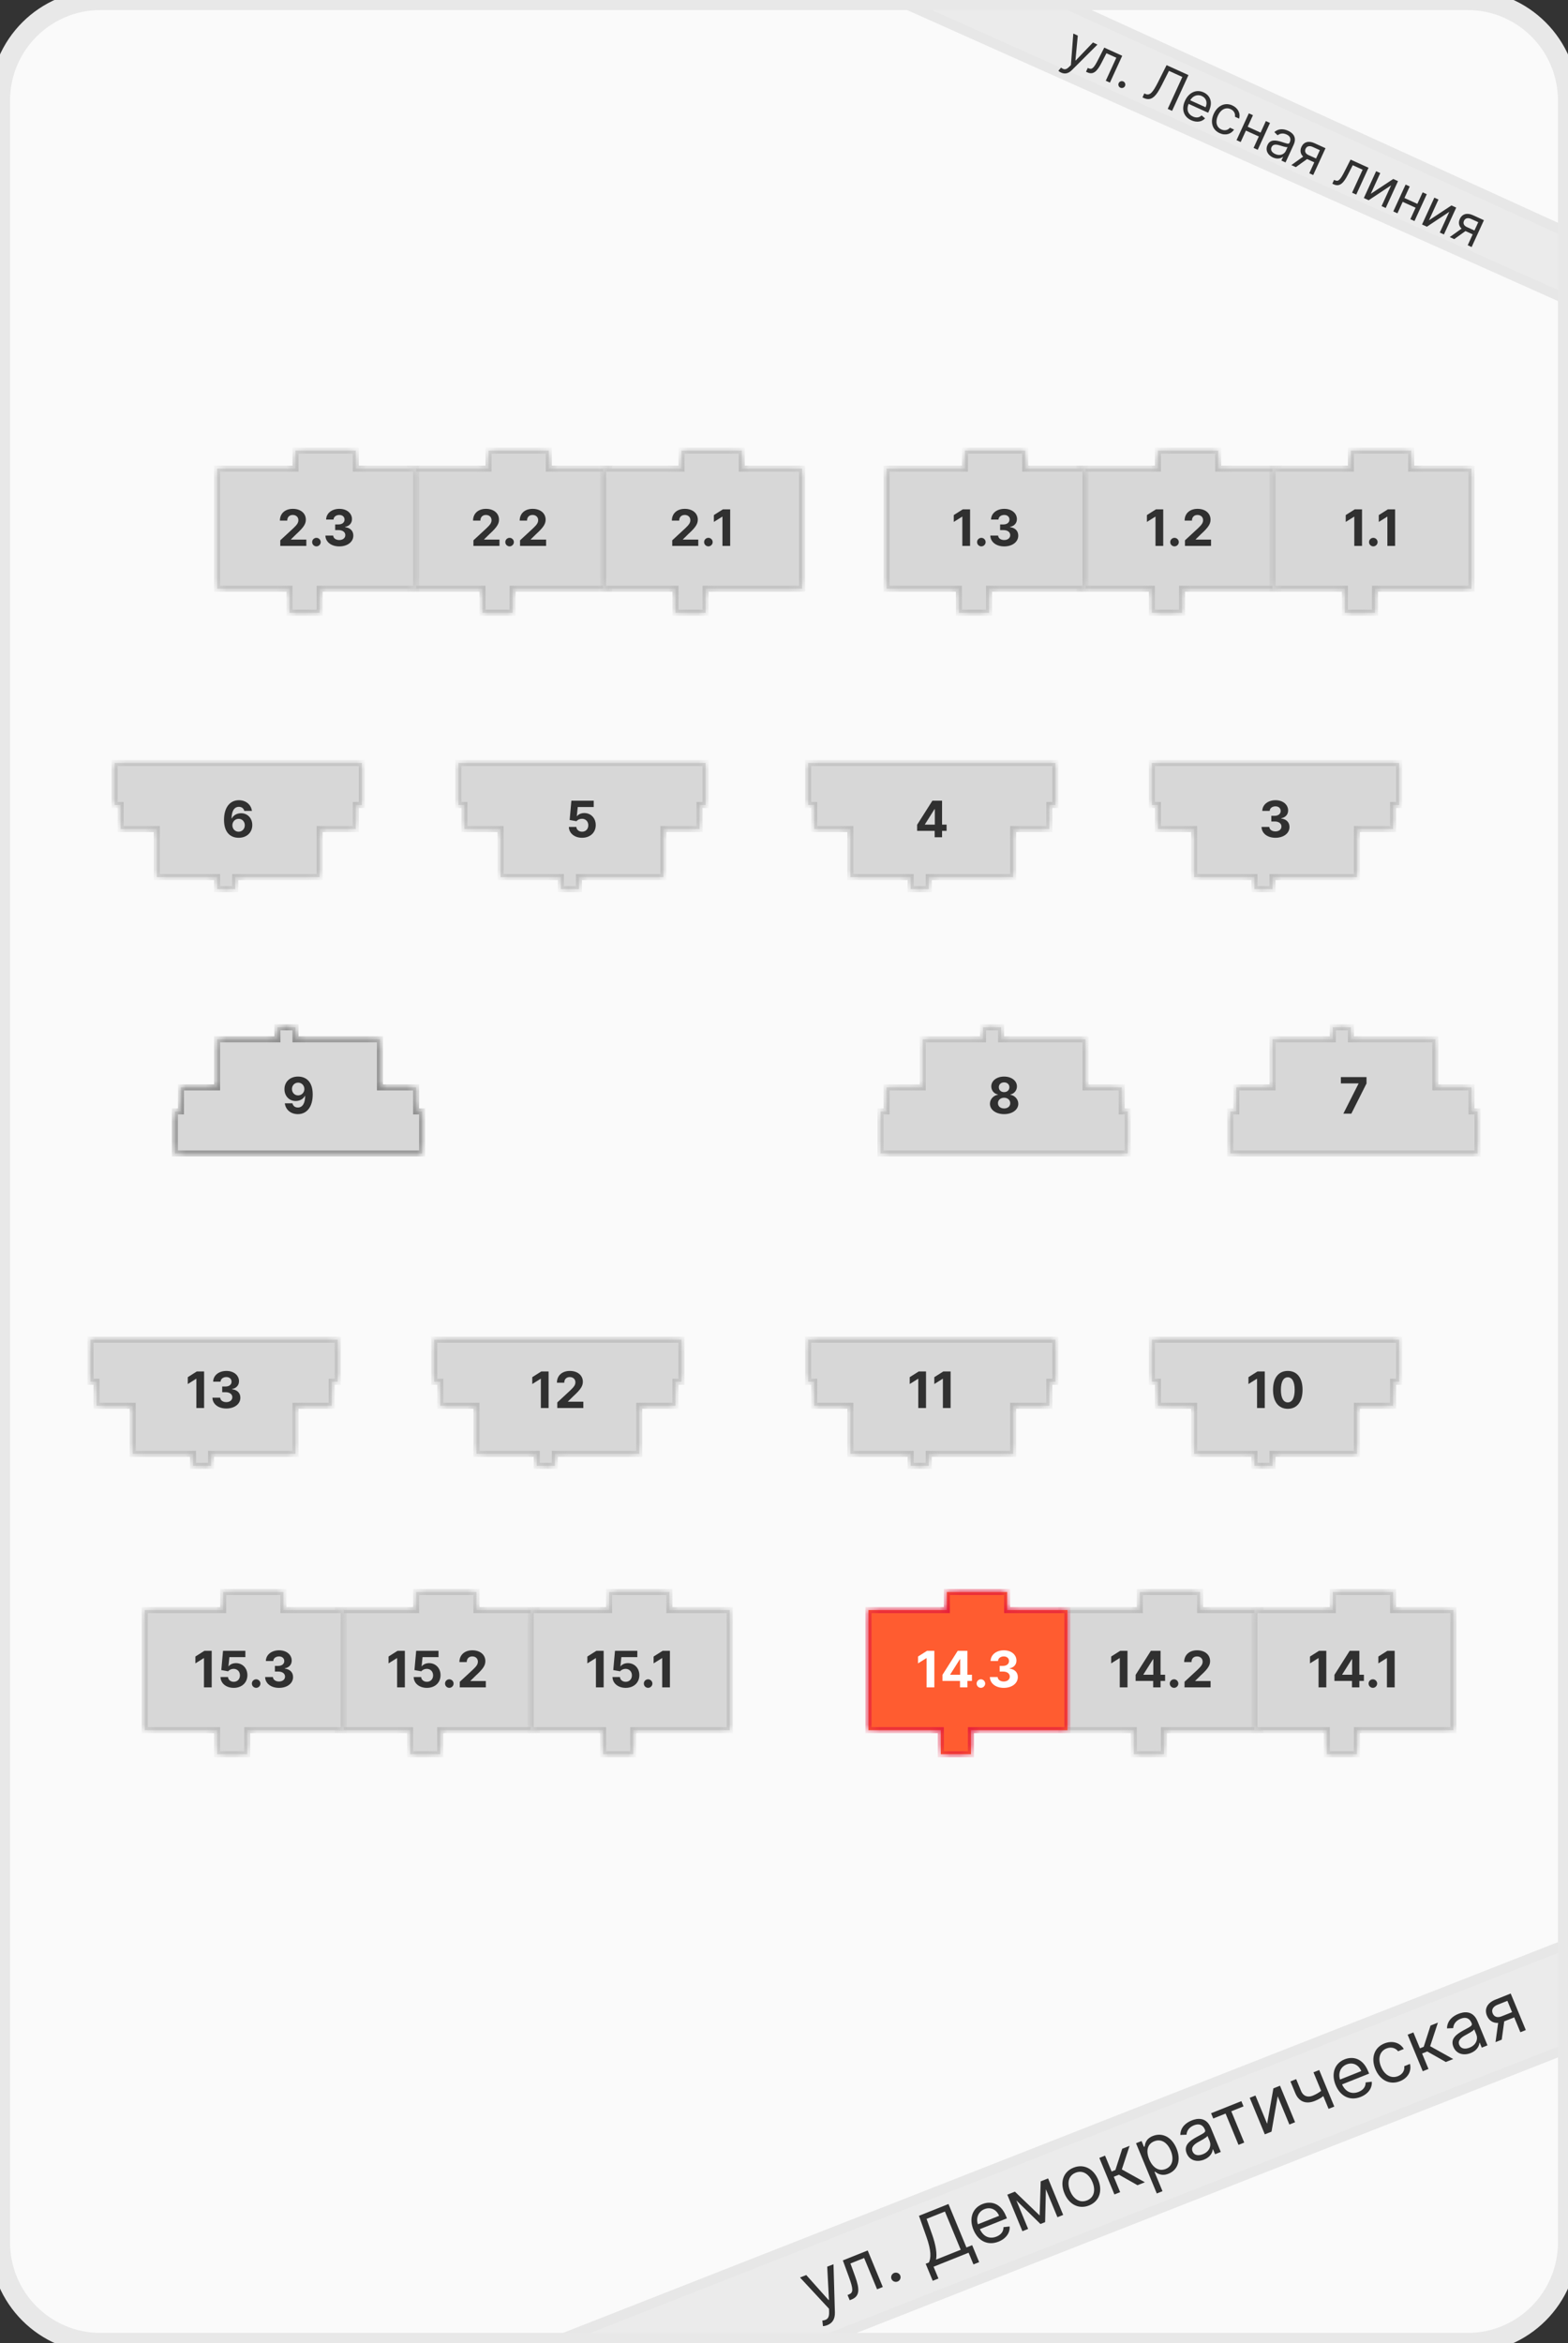 <svg width="156" height="233" viewBox="0 0 156 233" fill="none" xmlns="http://www.w3.org/2000/svg">
<rect x="0" y="0" width="156" height="233" fill="#333333" stroke="none"/>
<g clip-path="url(#clip0)">
<path d="M0 10C0 4.477 4.477 0 10 0H146C151.523 0 156 4.477 156 10V223C156 228.523 151.523 233 146 233H10C4.477 233 0 228.523 0 223V10Z" fill="#FAFAFA"/>
<mask id="path-3-inside-1" fill="white">
<path fill-rule="evenodd" clip-rule="evenodd" d="M139.2 80.056L139.2 75.874L114.6 75.874L114.6 80.056L115.2 80.056L115.2 82.446L118.8 82.446L118.8 87.225L124.8 87.225L124.8 88.42L126.6 88.42L126.6 87.225L135 87.225L135 82.446L138.6 82.446L138.6 80.056L139.2 80.056Z"/>
</mask>
<path fill-rule="evenodd" clip-rule="evenodd" d="M139.2 80.056L139.2 75.874L114.6 75.874L114.6 80.056L115.2 80.056L115.2 82.446L118.8 82.446L118.8 87.225L124.8 87.225L124.8 88.42L126.6 88.42L126.6 87.225L135 87.225L135 82.446L138.6 82.446L138.6 80.056L139.2 80.056Z" fill="#D7D7D7"/>
<path d="M139.2 75.874L139.5 75.874L139.5 75.574L139.2 75.574L139.2 75.874ZM139.2 80.056L139.2 80.356L139.5 80.356L139.5 80.056L139.2 80.056ZM114.6 75.874L114.6 75.574L114.3 75.574L114.3 75.874L114.6 75.874ZM114.6 80.056L114.3 80.056L114.3 80.356L114.6 80.356L114.6 80.056ZM115.2 80.056L115.5 80.056L115.5 79.756L115.2 79.756L115.2 80.056ZM115.2 82.446L114.9 82.446L114.9 82.746L115.2 82.746L115.2 82.446ZM118.8 82.446L119.1 82.446L119.1 82.146L118.8 82.146L118.8 82.446ZM118.8 87.225L118.5 87.225L118.5 87.525L118.8 87.525L118.8 87.225ZM124.8 87.225L125.1 87.225L125.1 86.925L124.8 86.925L124.8 87.225ZM124.8 88.42L124.5 88.42L124.5 88.72L124.8 88.72L124.8 88.42ZM126.6 88.42L126.6 88.72L126.9 88.72L126.9 88.42L126.6 88.42ZM126.6 87.225L126.6 86.925L126.3 86.925L126.3 87.225L126.6 87.225ZM135 87.225L135 87.525L135.3 87.525L135.3 87.225L135 87.225ZM135 82.446L135 82.146L134.7 82.146L134.7 82.446L135 82.446ZM138.6 82.446L138.6 82.746L138.9 82.746L138.9 82.446L138.6 82.446ZM138.6 80.056L138.6 79.756L138.3 79.756L138.3 80.056L138.6 80.056ZM138.9 75.874L138.9 80.056L139.5 80.056L139.5 75.874L138.9 75.874ZM114.6 76.174L139.2 76.174L139.2 75.574L114.6 75.574L114.6 76.174ZM114.9 80.056L114.9 75.874L114.3 75.874L114.3 80.056L114.9 80.056ZM115.2 79.756L114.6 79.756L114.6 80.356L115.2 80.356L115.2 79.756ZM115.5 82.446L115.5 80.056L114.9 80.056L114.9 82.446L115.5 82.446ZM118.8 82.146L115.2 82.146L115.2 82.746L118.8 82.746L118.8 82.146ZM119.1 87.225L119.1 82.446L118.5 82.446L118.5 87.225L119.1 87.225ZM124.8 86.925L118.8 86.925L118.8 87.525L124.8 87.525L124.8 86.925ZM125.1 88.42L125.1 87.225L124.5 87.225L124.5 88.42L125.1 88.42ZM126.6 88.12L124.8 88.12L124.8 88.72L126.6 88.72L126.6 88.12ZM126.3 87.225L126.3 88.42L126.9 88.42L126.9 87.225L126.3 87.225ZM135 86.925L126.6 86.925L126.6 87.525L135 87.525L135 86.925ZM134.7 82.446L134.7 87.225L135.3 87.225L135.3 82.446L134.7 82.446ZM138.6 82.146L135 82.146L135 82.746L138.6 82.746L138.6 82.146ZM138.3 80.056L138.3 82.446L138.9 82.446L138.9 80.056L138.3 80.056ZM139.2 79.756L138.6 79.756L138.6 80.356L139.2 80.356L139.2 79.756Z" fill="#B9B9B9" mask="url(#path-3-inside-1)"/>
<path d="M126.891 83.313C127.707 83.313 128.292 82.864 128.29 82.243C128.292 81.79 128.004 81.467 127.47 81.399V81.371C127.876 81.298 128.157 81.01 128.155 80.602C128.157 80.029 127.654 79.578 126.901 79.578C126.156 79.578 125.595 80.014 125.584 80.643H126.321C126.33 80.366 126.584 80.187 126.898 80.187C127.209 80.187 127.416 80.375 127.414 80.648C127.416 80.934 127.173 81.128 126.823 81.128H126.484V81.692H126.823C127.235 81.692 127.493 81.898 127.491 82.191C127.493 82.481 127.244 82.68 126.892 82.68C126.553 82.68 126.299 82.502 126.285 82.236H125.511C125.524 82.871 126.092 83.313 126.891 83.313Z" fill="#303030"/>
<mask id="path-6-inside-2" fill="white">
<path fill-rule="evenodd" clip-rule="evenodd" d="M147 110.526L147 114.708L122.4 114.708L122.4 110.526L123 110.526L123 108.136L126.6 108.136L126.6 103.357L132.6 103.357L132.6 102.162L134.4 102.162L134.4 103.357L142.8 103.357L142.8 108.136L146.4 108.136L146.4 110.526L147 110.526Z"/>
</mask>
<path fill-rule="evenodd" clip-rule="evenodd" d="M147 110.526L147 114.708L122.4 114.708L122.4 110.526L123 110.526L123 108.136L126.6 108.136L126.6 103.357L132.6 103.357L132.6 102.162L134.4 102.162L134.4 103.357L142.8 103.357L142.8 108.136L146.4 108.136L146.4 110.526L147 110.526Z" fill="#D7D7D7"/>
<path d="M147 114.708L147.3 114.708L147.3 115.008L147 115.008L147 114.708ZM147 110.526L147 110.226L147.3 110.226L147.3 110.526L147 110.526ZM122.4 114.708L122.4 115.008L122.1 115.008L122.1 114.708L122.4 114.708ZM122.4 110.526L122.1 110.526L122.1 110.226L122.4 110.226L122.4 110.526ZM123 110.526L123.3 110.526L123.3 110.826L123 110.826L123 110.526ZM123 108.136L122.7 108.136L122.7 107.836L123 107.836L123 108.136ZM126.6 108.136L126.9 108.136L126.9 108.436L126.6 108.436L126.6 108.136ZM126.6 103.357L126.3 103.357L126.3 103.057L126.6 103.057L126.6 103.357ZM132.6 103.357L132.9 103.357L132.9 103.657L132.6 103.657L132.6 103.357ZM132.6 102.162L132.3 102.162L132.3 101.862L132.6 101.862L132.6 102.162ZM134.4 102.162L134.4 101.862L134.7 101.862L134.7 102.162L134.4 102.162ZM134.4 103.357L134.4 103.657L134.1 103.657L134.1 103.357L134.4 103.357ZM142.8 103.357L142.8 103.057L143.1 103.057L143.1 103.357L142.8 103.357ZM142.8 108.136L142.8 108.436L142.5 108.436L142.5 108.136L142.8 108.136ZM146.4 108.136L146.4 107.836L146.7 107.836L146.7 108.136L146.4 108.136ZM146.4 110.526L146.4 110.826L146.1 110.826L146.1 110.526L146.4 110.526ZM146.7 114.708L146.7 110.526L147.3 110.526L147.3 114.708L146.7 114.708ZM122.4 114.408L147 114.408L147 115.008L122.4 115.008L122.4 114.408ZM122.7 110.526L122.7 114.708L122.1 114.708L122.1 110.526L122.7 110.526ZM123 110.826L122.4 110.826L122.4 110.226L123 110.226L123 110.826ZM123.3 108.136L123.3 110.526L122.7 110.526L122.7 108.136L123.3 108.136ZM126.6 108.436L123 108.436L123 107.836L126.6 107.836L126.6 108.436ZM126.9 103.357L126.9 108.136L126.3 108.136L126.3 103.357L126.9 103.357ZM132.6 103.657L126.6 103.657L126.6 103.057L132.6 103.057L132.6 103.657ZM132.9 102.162L132.9 103.357L132.3 103.357L132.3 102.162L132.9 102.162ZM134.4 102.462L132.6 102.462L132.6 101.862L134.4 101.862L134.4 102.462ZM134.1 103.357L134.1 102.162L134.7 102.162L134.7 103.357L134.1 103.357ZM142.8 103.657L134.4 103.657L134.4 103.057L142.8 103.057L142.8 103.657ZM142.5 108.136L142.5 103.357L143.1 103.357L143.1 108.136L142.5 108.136ZM146.4 108.436L142.8 108.436L142.8 107.836L146.4 107.836L146.4 108.436ZM146.1 110.526L146.1 108.136L146.7 108.136L146.7 110.526L146.1 110.526ZM147 110.826L146.4 110.826L146.4 110.226L147 110.226L147 110.826Z" fill="#B9B9B9" mask="url(#path-6-inside-2)"/>
<path d="M133.651 110.746H134.445L135.954 107.747V107.11H133.403V107.738H135.159V107.763L133.651 110.746Z" fill="#303030"/>
<mask id="path-9-inside-3" fill="white">
<path fill-rule="evenodd" clip-rule="evenodd" d="M139.2 137.411L139.2 133.229L114.6 133.229L114.6 137.411L115.2 137.411L115.2 139.8L118.8 139.8L118.8 144.58L124.8 144.58L124.8 145.775L126.6 145.775L126.6 144.58L135 144.58L135 139.8L138.6 139.8L138.6 137.411L139.2 137.411Z"/>
</mask>
<path fill-rule="evenodd" clip-rule="evenodd" d="M139.2 137.411L139.2 133.229L114.6 133.229L114.6 137.411L115.2 137.411L115.2 139.8L118.8 139.8L118.8 144.58L124.8 144.58L124.8 145.775L126.6 145.775L126.6 144.58L135 144.58L135 139.8L138.6 139.8L138.6 137.411L139.2 137.411Z" fill="#D7D7D7"/>
<path d="M139.2 133.229L139.5 133.229L139.5 132.929L139.2 132.929L139.2 133.229ZM139.2 137.411L139.2 137.711L139.5 137.711L139.5 137.411L139.2 137.411ZM114.6 133.229L114.6 132.929L114.3 132.929L114.3 133.229L114.6 133.229ZM114.6 137.411L114.3 137.411L114.3 137.711L114.6 137.711L114.6 137.411ZM115.2 137.411L115.5 137.411L115.5 137.111L115.2 137.111L115.2 137.411ZM115.2 139.8L114.9 139.8L114.9 140.1L115.2 140.1L115.2 139.8ZM118.8 139.8L119.1 139.8L119.1 139.5L118.8 139.5L118.8 139.8ZM118.8 144.58L118.5 144.58L118.5 144.88L118.8 144.88L118.8 144.58ZM124.8 144.58L125.1 144.58L125.1 144.28L124.8 144.28L124.8 144.58ZM124.8 145.775L124.5 145.775L124.5 146.075L124.8 146.075L124.8 145.775ZM126.6 145.775L126.6 146.075L126.9 146.075L126.9 145.775L126.6 145.775ZM126.6 144.58L126.6 144.28L126.3 144.28L126.3 144.58L126.6 144.58ZM135 144.58L135 144.88L135.3 144.88L135.3 144.58L135 144.58ZM135 139.8L135 139.5L134.7 139.5L134.7 139.8L135 139.8ZM138.6 139.8L138.6 140.1L138.9 140.1L138.9 139.8L138.6 139.8ZM138.6 137.411L138.6 137.111L138.3 137.111L138.3 137.411L138.6 137.411ZM138.9 133.229L138.9 137.411L139.5 137.411L139.5 133.229L138.9 133.229ZM114.6 133.529L139.2 133.529L139.2 132.929L114.6 132.929L114.6 133.529ZM114.9 137.411L114.9 133.229L114.3 133.229L114.3 137.411L114.9 137.411ZM115.2 137.111L114.6 137.111L114.6 137.711L115.2 137.711L115.2 137.111ZM115.5 139.8L115.5 137.411L114.9 137.411L114.9 139.8L115.5 139.8ZM118.8 139.5L115.2 139.5L115.2 140.1L118.8 140.1L118.8 139.5ZM119.1 144.58L119.1 139.8L118.5 139.8L118.5 144.58L119.1 144.58ZM124.8 144.28L118.8 144.28L118.8 144.88L124.8 144.88L124.8 144.28ZM125.1 145.775L125.1 144.58L124.5 144.58L124.5 145.775L125.1 145.775ZM126.6 145.475L124.8 145.475L124.8 146.075L126.6 146.075L126.6 145.475ZM126.3 144.58L126.3 145.775L126.9 145.775L126.9 144.58L126.3 144.58ZM135 144.28L126.6 144.28L126.6 144.88L135 144.88L135 144.28ZM134.7 139.8L134.7 144.58L135.3 144.58L135.3 139.8L134.7 139.8ZM138.6 139.5L135 139.5L135 140.1L138.6 140.1L138.6 139.5ZM138.3 137.411L138.3 139.8L138.9 139.8L138.9 137.411L138.3 137.411ZM139.2 137.111L138.6 137.111L138.6 137.711L139.2 137.711L139.2 137.111Z" fill="#B9B9B9" mask="url(#path-9-inside-3)"/>
<path d="M125.832 136.384H125.11L124.209 136.954V137.636L125.042 137.114H125.063V140.021H125.832V136.384ZM128.122 140.1C129.037 140.1 129.589 139.404 129.591 138.206C129.592 137.016 129.033 136.334 128.122 136.334C127.21 136.334 126.656 137.014 126.654 138.206C126.65 139.401 127.206 140.099 128.122 140.1ZM128.122 139.463C127.705 139.463 127.435 139.044 127.437 138.206C127.439 137.38 127.707 136.965 128.122 136.965C128.536 136.965 128.806 137.38 128.806 138.206C128.808 139.044 128.538 139.463 128.122 139.463Z" fill="#303030"/>
<mask id="path-12-inside-4" fill="white">
<path fill-rule="evenodd" clip-rule="evenodd" d="M105 137.411L105 133.229L80.4 133.229L80.4 137.411L81 137.411L81 139.8L84.6 139.8L84.6 144.58L90.6 144.58L90.6 145.775L92.4 145.775L92.4 144.58L100.8 144.58L100.8 139.8L104.4 139.8L104.4 137.411L105 137.411Z"/>
</mask>
<path fill-rule="evenodd" clip-rule="evenodd" d="M105 137.411L105 133.229L80.4 133.229L80.4 137.411L81 137.411L81 139.8L84.6 139.8L84.6 144.58L90.6 144.58L90.6 145.775L92.4 145.775L92.4 144.58L100.8 144.58L100.8 139.8L104.4 139.8L104.4 137.411L105 137.411Z" fill="#D7D7D7"/>
<path d="M105 133.229L105.3 133.229L105.3 132.929L105 132.929L105 133.229ZM105 137.411L105 137.711L105.3 137.711L105.3 137.411L105 137.411ZM80.4 133.229L80.4 132.929L80.1 132.929L80.1 133.229L80.4 133.229ZM80.4 137.411L80.1 137.411L80.1 137.711L80.4 137.711L80.4 137.411ZM81 137.411L81.3 137.411L81.3 137.111L81 137.111L81 137.411ZM81 139.8L80.7 139.8L80.7 140.1L81 140.1L81 139.8ZM84.6 139.8L84.9 139.8L84.9 139.5L84.6 139.5L84.6 139.8ZM84.6 144.58L84.3 144.58L84.3 144.88L84.6 144.88L84.6 144.58ZM90.6 144.58L90.9 144.58L90.9 144.28L90.6 144.28L90.6 144.58ZM90.6 145.775L90.3 145.775L90.3 146.075L90.6 146.075L90.6 145.775ZM92.4 145.775L92.4 146.075L92.7 146.075L92.7 145.775L92.4 145.775ZM92.4 144.58L92.4 144.28L92.1 144.28L92.1 144.58L92.4 144.58ZM100.8 144.58L100.8 144.88L101.1 144.88L101.1 144.58L100.8 144.58ZM100.8 139.8L100.8 139.5L100.5 139.5L100.5 139.8L100.8 139.8ZM104.4 139.8L104.4 140.1L104.7 140.1L104.7 139.8L104.4 139.8ZM104.4 137.411L104.4 137.111L104.1 137.111L104.1 137.411L104.4 137.411ZM104.7 133.229L104.7 137.411L105.3 137.411L105.3 133.229L104.7 133.229ZM80.4 133.529L105 133.529L105 132.929L80.4 132.929L80.4 133.529ZM80.7 137.411L80.7 133.229L80.1 133.229L80.1 137.411L80.7 137.411ZM81 137.111L80.4 137.111L80.4 137.711L81 137.711L81 137.111ZM81.3 139.8L81.3 137.411L80.7 137.411L80.7 139.8L81.3 139.8ZM84.6 139.5L81 139.5L81 140.1L84.6 140.1L84.6 139.5ZM84.9 144.58L84.9 139.8L84.3 139.8L84.3 144.58L84.9 144.58ZM90.6 144.28L84.6 144.28L84.6 144.88L90.6 144.88L90.6 144.28ZM90.9 145.775L90.9 144.58L90.3 144.58L90.3 145.775L90.9 145.775ZM92.4 145.475L90.6 145.475L90.6 146.075L92.4 146.075L92.4 145.475ZM92.1 144.58L92.1 145.775L92.7 145.775L92.7 144.58L92.1 144.58ZM100.8 144.28L92.4 144.28L92.4 144.88L100.8 144.88L100.8 144.28ZM100.5 139.8L100.5 144.58L101.1 144.58L101.1 139.8L100.5 139.8ZM104.4 139.5L100.8 139.5L100.8 140.1L104.4 140.1L104.4 139.5ZM104.1 137.411L104.1 139.8L104.7 139.8L104.7 137.411L104.1 137.411ZM105 137.111L104.4 137.111L104.4 137.711L105 137.711L105 137.111Z" fill="#B9B9B9" mask="url(#path-12-inside-4)"/>
<path d="M92.13 136.384H91.407L90.507 136.954V137.636L91.34 137.114H91.361V140.021H92.13V136.384ZM94.576 136.384H93.854L92.954 136.954V137.636L93.786 137.114H93.808V140.021H94.576V136.384Z" fill="#303030"/>
<mask id="path-15-inside-5" fill="white">
<path fill-rule="evenodd" clip-rule="evenodd" d="M67.8 137.411L67.8 133.229L43.2 133.229L43.2 137.411L43.8 137.411L43.8 139.8L47.4 139.8L47.4 144.58L53.4 144.58L53.4 145.775L55.2 145.775L55.2 144.58L63.6 144.58L63.6 139.8L67.2 139.8L67.2 137.411L67.8 137.411Z"/>
</mask>
<path fill-rule="evenodd" clip-rule="evenodd" d="M67.8 137.411L67.8 133.229L43.2 133.229L43.2 137.411L43.8 137.411L43.8 139.8L47.4 139.8L47.4 144.58L53.4 144.58L53.4 145.775L55.2 145.775L55.2 144.58L63.6 144.58L63.6 139.8L67.2 139.8L67.2 137.411L67.8 137.411Z" fill="#D7D7D7"/>
<path d="M67.8 133.229L68.1 133.229L68.1 132.929L67.8 132.929L67.8 133.229ZM67.8 137.411L67.8 137.711L68.1 137.711L68.1 137.411L67.8 137.411ZM43.2 133.229L43.2 132.929L42.9 132.929L42.9 133.229L43.2 133.229ZM43.2 137.411L42.9 137.411L42.9 137.711L43.2 137.711L43.2 137.411ZM43.8 137.411L44.1 137.411L44.1 137.111L43.8 137.111L43.8 137.411ZM43.8 139.8L43.5 139.8L43.5 140.1L43.8 140.1L43.8 139.8ZM47.4 139.8L47.7 139.8L47.7 139.5L47.4 139.5L47.4 139.8ZM47.4 144.58L47.1 144.58L47.1 144.88L47.4 144.88L47.4 144.58ZM53.4 144.58L53.7 144.58L53.7 144.28L53.4 144.28L53.4 144.58ZM53.4 145.775L53.1 145.775L53.1 146.075L53.4 146.075L53.4 145.775ZM55.2 145.775L55.2 146.075L55.5 146.075L55.5 145.775L55.2 145.775ZM55.2 144.58L55.2 144.28L54.9 144.28L54.9 144.58L55.2 144.58ZM63.6 144.58L63.6 144.88L63.9 144.88L63.9 144.58L63.6 144.58ZM63.6 139.8L63.6 139.5L63.3 139.5L63.3 139.8L63.6 139.8ZM67.2 139.8L67.2 140.1L67.5 140.1L67.5 139.8L67.2 139.8ZM67.2 137.411L67.2 137.111L66.9 137.111L66.9 137.411L67.2 137.411ZM67.5 133.229L67.5 137.411L68.1 137.411L68.1 133.229L67.5 133.229ZM43.2 133.529L67.8 133.529L67.8 132.929L43.2 132.929L43.2 133.529ZM43.5 137.411L43.5 133.229L42.9 133.229L42.9 137.411L43.5 137.411ZM43.8 137.111L43.2 137.111L43.2 137.711L43.8 137.711L43.8 137.111ZM44.1 139.8L44.1 137.411L43.5 137.411L43.5 139.8L44.1 139.8ZM47.4 139.5L43.8 139.5L43.8 140.1L47.4 140.1L47.4 139.5ZM47.7 144.58L47.7 139.8L47.1 139.8L47.1 144.58L47.7 144.58ZM53.4 144.28L47.4 144.28L47.4 144.88L53.4 144.88L53.4 144.28ZM53.7 145.775L53.7 144.58L53.1 144.58L53.1 145.775L53.7 145.775ZM55.2 145.475L53.4 145.475L53.4 146.075L55.2 146.075L55.2 145.475ZM54.9 144.58L54.9 145.775L55.5 145.775L55.5 144.58L54.9 144.58ZM63.6 144.28L55.2 144.28L55.2 144.88L63.6 144.88L63.6 144.28ZM63.3 139.8L63.3 144.58L63.9 144.58L63.9 139.8L63.3 139.8ZM67.2 139.5L63.6 139.5L63.6 140.1L67.2 140.1L67.2 139.5ZM66.9 137.411L66.9 139.8L67.5 139.8L67.5 137.411L66.9 137.411ZM67.8 137.111L67.2 137.111L67.2 137.711L67.8 137.711L67.8 137.111Z" fill="#B9B9B9" mask="url(#path-15-inside-5)"/>
<path d="M54.579 136.384H53.857L52.956 136.954V137.636L53.789 137.114H53.81V140.021H54.579V136.384ZM55.444 140.021H58.036V139.392H56.509V139.367L57.04 138.847C57.787 138.165 57.988 137.824 57.988 137.41C57.988 136.78 57.473 136.334 56.694 136.334C55.93 136.334 55.406 136.791 55.408 137.505H56.138C56.136 137.157 56.356 136.943 56.688 136.943C57.008 136.943 57.246 137.142 57.246 137.462C57.246 137.751 57.068 137.95 56.738 138.268L55.444 139.467V140.021Z" fill="#303030"/>
<mask id="path-18-inside-6" fill="white">
<path fill-rule="evenodd" clip-rule="evenodd" d="M33.6 137.411L33.6 133.229L9 133.229L9 137.411L9.6 137.411L9.6 139.8L13.2 139.8L13.2 144.58L19.2 144.58L19.2 145.775L21 145.775L21 144.58L29.4 144.58L29.4 139.8L33 139.8L33 137.411L33.6 137.411Z"/>
</mask>
<path fill-rule="evenodd" clip-rule="evenodd" d="M33.6 137.411L33.6 133.229L9 133.229L9 137.411L9.6 137.411L9.6 139.8L13.2 139.8L13.2 144.58L19.2 144.58L19.2 145.775L21 145.775L21 144.58L29.4 144.58L29.4 139.8L33 139.8L33 137.411L33.6 137.411Z" fill="#D7D7D7"/>
<path d="M33.6 133.229L33.9 133.229L33.9 132.929L33.6 132.929L33.6 133.229ZM33.6 137.411L33.6 137.711L33.9 137.711L33.9 137.411L33.6 137.411ZM9 133.229L9 132.929L8.7 132.929L8.7 133.229L9 133.229ZM9 137.411L8.7 137.411L8.7 137.711L9 137.711L9 137.411ZM9.6 137.411L9.9 137.411L9.9 137.111L9.6 137.111L9.6 137.411ZM9.6 139.8L9.3 139.8L9.3 140.1L9.6 140.1L9.6 139.8ZM13.2 139.8L13.5 139.8L13.5 139.5L13.2 139.5L13.2 139.8ZM13.2 144.58L12.9 144.58L12.9 144.88L13.2 144.88L13.2 144.58ZM19.2 144.58L19.5 144.58L19.5 144.28L19.2 144.28L19.2 144.58ZM19.2 145.775L18.9 145.775L18.9 146.075L19.2 146.075L19.2 145.775ZM21 145.775L21 146.075L21.3 146.075L21.3 145.775L21 145.775ZM21 144.58L21 144.28L20.7 144.28L20.7 144.58L21 144.58ZM29.4 144.58L29.4 144.88L29.7 144.88L29.7 144.58L29.4 144.58ZM29.4 139.8L29.4 139.5L29.1 139.5L29.1 139.8L29.4 139.8ZM33 139.8L33 140.1L33.3 140.1L33.3 139.8L33 139.8ZM33 137.411L33 137.111L32.7 137.111L32.7 137.411L33 137.411ZM33.3 133.229L33.3 137.411L33.9 137.411L33.9 133.229L33.3 133.229ZM9 133.529L33.6 133.529L33.6 132.929L9 132.929L9 133.529ZM9.3 137.411L9.3 133.229L8.7 133.229L8.7 137.411L9.3 137.411ZM9.6 137.111L9 137.111L9 137.711L9.6 137.711L9.6 137.111ZM9.9 139.8L9.9 137.411L9.3 137.411L9.3 139.8L9.9 139.8ZM13.2 139.5L9.6 139.5L9.6 140.1L13.2 140.1L13.2 139.5ZM13.5 144.58L13.5 139.8L12.9 139.8L12.9 144.58L13.5 144.58ZM19.2 144.28L13.2 144.28L13.2 144.88L19.2 144.88L19.2 144.28ZM19.5 145.775L19.5 144.58L18.9 144.58L18.9 145.775L19.5 145.775ZM21 145.475L19.2 145.475L19.2 146.075L21 146.075L21 145.475ZM20.7 144.58L20.7 145.775L21.3 145.775L21.3 144.58L20.7 144.58ZM29.4 144.28L21 144.28L21 144.88L29.4 144.88L29.4 144.28ZM29.1 139.8L29.1 144.58L29.7 144.58L29.7 139.8L29.1 139.8ZM33 139.5L29.4 139.5L29.4 140.1L33 140.1L33 139.5ZM32.7 137.411L32.7 139.8L33.3 139.8L33.3 137.411L32.7 137.411ZM33.6 137.111L33 137.111L33 137.711L33.6 137.711L33.6 137.111Z" fill="#B9B9B9" mask="url(#path-18-inside-6)"/>
<path d="M20.306 136.384H19.583L18.683 136.954V137.636L19.516 137.114H19.537V140.021H20.306V136.384ZM22.514 140.07C23.331 140.07 23.915 139.621 23.913 139C23.915 138.547 23.628 138.224 23.093 138.156V138.128C23.5 138.055 23.78 137.767 23.778 137.359C23.78 136.785 23.278 136.334 22.525 136.334C21.779 136.334 21.218 136.771 21.207 137.4H21.944C21.953 137.123 22.207 136.943 22.521 136.943C22.832 136.943 23.04 137.132 23.038 137.405C23.04 137.691 22.797 137.884 22.447 137.884H22.108V138.449H22.447C22.859 138.449 23.116 138.655 23.114 138.948C23.116 139.237 22.868 139.436 22.516 139.436C22.177 139.436 21.923 139.259 21.909 138.992H21.135C21.147 139.628 21.715 140.07 22.514 140.07Z" fill="#303030"/>
<mask id="path-21-inside-7" fill="white">
<path fill-rule="evenodd" clip-rule="evenodd" d="M112.2 110.526L112.2 114.708L87.6 114.708L87.6 110.526L88.2 110.526L88.2 108.136L91.8 108.136L91.8 103.357L97.8 103.357L97.8 102.162L99.6 102.162L99.6 103.357L108 103.357L108 108.136L111.6 108.136L111.6 110.526L112.2 110.526Z"/>
</mask>
<path fill-rule="evenodd" clip-rule="evenodd" d="M112.2 110.526L112.2 114.708L87.6 114.708L87.6 110.526L88.2 110.526L88.2 108.136L91.8 108.136L91.8 103.357L97.8 103.357L97.8 102.162L99.6 102.162L99.6 103.357L108 103.357L108 108.136L111.6 108.136L111.6 110.526L112.2 110.526Z" fill="#D7D7D7"/>
<path d="M112.2 114.708L112.5 114.708L112.5 115.008L112.2 115.008L112.2 114.708ZM112.2 110.526L112.2 110.226L112.5 110.226L112.5 110.526L112.2 110.526ZM87.6 114.708L87.6 115.008L87.3 115.008L87.3 114.708L87.6 114.708ZM87.6 110.526L87.3 110.526L87.3 110.226L87.6 110.226L87.6 110.526ZM88.2 110.526L88.5 110.526L88.5 110.826L88.2 110.826L88.2 110.526ZM88.2 108.136L87.9 108.136L87.9 107.836L88.2 107.836L88.2 108.136ZM91.8 108.136L92.1 108.136L92.1 108.436L91.8 108.436L91.8 108.136ZM91.8 103.357L91.5 103.357L91.5 103.057L91.8 103.057L91.8 103.357ZM97.8 103.357L98.1 103.357L98.1 103.657L97.8 103.657L97.8 103.357ZM97.8 102.162L97.5 102.162L97.5 101.862L97.8 101.862L97.8 102.162ZM99.6 102.162L99.6 101.862L99.9 101.862L99.9 102.162L99.6 102.162ZM99.6 103.357L99.6 103.657L99.3 103.657L99.3 103.357L99.6 103.357ZM108 103.357L108 103.057L108.3 103.057L108.3 103.357L108 103.357ZM108 108.136L108 108.436L107.7 108.436L107.7 108.136L108 108.136ZM111.6 108.136L111.6 107.836L111.9 107.836L111.9 108.136L111.6 108.136ZM111.6 110.526L111.6 110.826L111.3 110.826L111.3 110.526L111.6 110.526ZM111.9 114.708L111.9 110.526L112.5 110.526L112.5 114.708L111.9 114.708ZM87.6 114.408L112.2 114.408L112.2 115.008L87.6 115.008L87.6 114.408ZM87.9 110.526L87.9 114.708L87.3 114.708L87.3 110.526L87.9 110.526ZM88.2 110.826L87.6 110.826L87.6 110.226L88.2 110.226L88.2 110.826ZM88.5 108.136L88.5 110.526L87.9 110.526L87.9 108.136L88.5 108.136ZM91.8 108.436L88.2 108.436L88.2 107.836L91.8 107.836L91.8 108.436ZM92.1 103.357L92.1 108.136L91.5 108.136L91.5 103.357L92.1 103.357ZM97.8 103.657L91.8 103.657L91.8 103.057L97.8 103.057L97.8 103.657ZM98.1 102.162L98.1 103.357L97.5 103.357L97.5 102.162L98.1 102.162ZM99.6 102.462L97.8 102.462L97.8 101.862L99.6 101.862L99.6 102.462ZM99.3 103.357L99.3 102.162L99.9 102.162L99.9 103.357L99.3 103.357ZM108 103.657L99.6 103.657L99.6 103.057L108 103.057L108 103.657ZM107.7 108.136L107.7 103.357L108.3 103.357L108.3 108.136L107.7 108.136ZM111.6 108.436L108 108.436L108 107.836L111.6 107.836L111.6 108.436ZM111.3 110.526L111.3 108.136L111.9 108.136L111.9 110.526L111.3 110.526ZM112.2 110.826L111.6 110.826L111.6 110.226L112.2 110.226L112.2 110.826Z" fill="#B9B9B9" mask="url(#path-21-inside-7)"/>
<path d="M99.898 110.796C100.719 110.796 101.308 110.357 101.31 109.768C101.308 109.313 100.958 108.942 100.521 108.869V108.844C100.901 108.766 101.173 108.438 101.175 108.038C101.173 107.475 100.633 107.06 99.898 107.06C99.161 107.06 98.622 107.475 98.623 108.038C98.622 108.436 98.89 108.766 99.277 108.844V108.869C98.833 108.942 98.487 109.313 98.489 109.768C98.487 110.357 99.078 110.796 99.898 110.796ZM99.898 110.231C99.532 110.231 99.287 110.015 99.287 109.707C99.287 109.393 99.545 109.166 99.898 109.166C100.25 109.166 100.509 109.393 100.509 109.707C100.509 110.016 100.262 110.231 99.898 110.231ZM99.898 108.607C99.591 108.607 99.373 108.406 99.373 108.118C99.373 107.834 99.588 107.639 99.898 107.639C100.207 107.639 100.424 107.836 100.424 108.118C100.424 108.406 100.204 108.607 99.898 108.607Z" fill="#303030"/>
<mask id="path-24-inside-8" fill="white">
<path fill-rule="evenodd" clip-rule="evenodd" d="M42 110.526L42 114.708L17.4 114.708L17.4 110.526L18 110.526L18 108.136L21.6 108.136L21.6 103.357L27.6 103.357L27.6 102.162L29.4 102.162L29.4 103.357L37.8 103.357L37.8 108.136L41.4 108.136L41.4 110.526L42 110.526Z"/>
</mask>
<path fill-rule="evenodd" clip-rule="evenodd" d="M42 110.526L42 114.708L17.4 114.708L17.4 110.526L18 110.526L18 108.136L21.6 108.136L21.6 103.357L27.6 103.357L27.6 102.162L29.4 102.162L29.4 103.357L37.8 103.357L37.8 108.136L41.4 108.136L41.4 110.526L42 110.526Z" fill="#D7D7D7"/>
<path d="M42 114.708L42.3 114.708L42.3 115.008L42 115.008L42 114.708ZM42 110.526L42 110.226L42.3 110.226L42.3 110.526L42 110.526ZM17.4 114.708L17.4 115.008L17.1 115.008L17.1 114.708L17.4 114.708ZM17.4 110.526L17.1 110.526L17.1 110.226L17.4 110.226L17.4 110.526ZM18 110.526L18.3 110.526L18.3 110.826L18 110.826L18 110.526ZM18 108.136L17.7 108.136L17.7 107.836L18 107.836L18 108.136ZM21.6 108.136L21.9 108.136L21.9 108.436L21.6 108.436L21.6 108.136ZM21.6 103.357L21.3 103.357L21.3 103.057L21.6 103.057L21.6 103.357ZM27.6 103.357L27.9 103.357L27.9 103.657L27.6 103.657L27.6 103.357ZM27.6 102.162L27.3 102.162L27.3 101.862L27.6 101.862L27.6 102.162ZM29.4 102.162L29.4 101.862L29.7 101.862L29.7 102.162L29.4 102.162ZM29.4 103.357L29.4 103.657L29.1 103.657L29.1 103.357L29.4 103.357ZM37.8 103.357L37.8 103.057L38.1 103.057L38.1 103.357L37.8 103.357ZM37.8 108.136L37.8 108.436L37.5 108.436L37.5 108.136L37.8 108.136ZM41.4 108.136L41.4 107.836L41.7 107.836L41.7 108.136L41.4 108.136ZM41.4 110.526L41.4 110.826L41.1 110.826L41.1 110.526L41.4 110.526ZM41.7 114.708L41.7 110.526L42.3 110.526L42.3 114.708L41.7 114.708ZM17.4 114.408L42 114.408L42 115.008L17.4 115.008L17.4 114.408ZM17.7 110.526L17.7 114.708L17.1 114.708L17.1 110.526L17.7 110.526ZM18 110.826L17.4 110.826L17.4 110.226L18 110.226L18 110.826ZM18.3 108.136L18.3 110.526L17.7 110.526L17.7 108.136L18.3 108.136ZM21.6 108.436L18 108.436L18 107.836L21.6 107.836L21.6 108.436ZM21.9 103.357L21.9 108.136L21.3 108.136L21.3 103.357L21.9 103.357ZM27.6 103.657L21.6 103.657L21.6 103.057L27.6 103.057L27.6 103.657ZM27.9 102.162L27.9 103.357L27.3 103.357L27.3 102.162L27.9 102.162ZM29.4 102.462L27.6 102.462L27.6 101.862L29.4 101.862L29.4 102.462ZM29.1 103.357L29.1 102.162L29.7 102.162L29.7 103.357L29.1 103.357ZM37.8 103.657L29.4 103.657L29.4 103.057L37.8 103.057L37.8 103.657ZM37.5 108.136L37.5 103.357L38.1 103.357L38.1 108.136L37.5 108.136ZM41.4 108.436L37.8 108.436L37.8 107.836L41.4 107.836L41.4 108.436ZM41.1 110.526L41.1 108.136L41.7 108.136L41.7 110.526L41.1 110.526ZM42 110.826L41.4 110.826L41.4 110.226L42 110.226L42 110.826Z" fill="#828282" mask="url(#path-24-inside-8)"/>
<path d="M29.66 107.06C28.846 107.056 28.298 107.589 28.301 108.321C28.303 108.999 28.774 109.491 29.418 109.491C29.818 109.491 30.173 109.297 30.334 108.978H30.359C30.358 109.699 30.107 110.137 29.633 110.137C29.354 110.137 29.154 109.984 29.095 109.72H28.337C28.408 110.332 28.905 110.796 29.633 110.796C30.533 110.796 31.114 110.068 31.112 108.834C31.11 107.516 30.407 107.064 29.66 107.06ZM29.665 107.664C30.018 107.664 30.279 107.951 30.283 108.298C30.285 108.646 30.009 108.933 29.658 108.933C29.303 108.933 29.049 108.656 29.047 108.299C29.044 107.944 29.308 107.664 29.665 107.664Z" fill="#303030"/>
<mask id="path-27-inside-9" fill="white">
<path fill-rule="evenodd" clip-rule="evenodd" d="M105 80.056L105 75.874L80.4 75.874L80.4 80.056L81 80.056L81 82.446L84.6 82.446L84.6 87.225L90.6 87.225L90.6 88.42L92.4 88.42L92.4 87.225L100.8 87.225L100.8 82.446L104.4 82.446L104.4 80.056L105 80.056Z"/>
</mask>
<path fill-rule="evenodd" clip-rule="evenodd" d="M105 80.056L105 75.874L80.4 75.874L80.4 80.056L81 80.056L81 82.446L84.6 82.446L84.6 87.225L90.6 87.225L90.6 88.42L92.4 88.42L92.4 87.225L100.8 87.225L100.8 82.446L104.4 82.446L104.4 80.056L105 80.056Z" fill="#D7D7D7"/>
<path d="M105 75.874L105.3 75.874L105.3 75.574L105 75.574L105 75.874ZM105 80.056L105 80.356L105.3 80.356L105.3 80.056L105 80.056ZM80.4 75.874L80.4 75.574L80.1 75.574L80.1 75.874L80.4 75.874ZM80.4 80.056L80.1 80.056L80.1 80.356L80.4 80.356L80.4 80.056ZM81 80.056L81.3 80.056L81.3 79.756L81 79.756L81 80.056ZM81 82.446L80.7 82.446L80.7 82.746L81 82.746L81 82.446ZM84.6 82.446L84.9 82.446L84.9 82.146L84.6 82.146L84.6 82.446ZM84.6 87.225L84.3 87.225L84.3 87.525L84.6 87.525L84.6 87.225ZM90.6 87.225L90.9 87.225L90.9 86.925L90.6 86.925L90.6 87.225ZM90.6 88.42L90.3 88.42L90.3 88.72L90.6 88.72L90.6 88.42ZM92.4 88.42L92.4 88.72L92.7 88.72L92.7 88.42L92.4 88.42ZM92.4 87.225L92.4 86.925L92.1 86.925L92.1 87.225L92.4 87.225ZM100.8 87.225L100.8 87.525L101.1 87.525L101.1 87.225L100.8 87.225ZM100.8 82.446L100.8 82.146L100.5 82.146L100.5 82.446L100.8 82.446ZM104.4 82.446L104.4 82.746L104.7 82.746L104.7 82.446L104.4 82.446ZM104.4 80.056L104.4 79.756L104.1 79.756L104.1 80.056L104.4 80.056ZM104.7 75.874L104.7 80.056L105.3 80.056L105.3 75.874L104.7 75.874ZM80.4 76.174L105 76.174L105 75.574L80.4 75.574L80.4 76.174ZM80.7 80.056L80.7 75.874L80.1 75.874L80.1 80.056L80.7 80.056ZM81 79.756L80.4 79.756L80.4 80.356L81 80.356L81 79.756ZM81.3 82.446L81.3 80.056L80.7 80.056L80.7 82.446L81.3 82.446ZM84.6 82.146L81 82.146L81 82.746L84.6 82.746L84.6 82.146ZM84.9 87.225L84.9 82.446L84.3 82.446L84.3 87.225L84.9 87.225ZM90.6 86.925L84.6 86.925L84.6 87.525L90.6 87.525L90.6 86.925ZM90.9 88.42L90.9 87.225L90.3 87.225L90.3 88.42L90.9 88.42ZM92.4 88.12L90.6 88.12L90.6 88.72L92.4 88.72L92.4 88.12ZM92.1 87.225L92.1 88.42L92.7 88.42L92.7 87.225L92.1 87.225ZM100.8 86.925L92.4 86.925L92.4 87.525L100.8 87.525L100.8 86.925ZM100.5 82.446L100.5 87.225L101.1 87.225L101.1 82.446L100.5 82.446ZM104.4 82.146L100.8 82.146L100.8 82.746L104.4 82.746L104.4 82.146ZM104.1 80.056L104.1 82.446L104.7 82.446L104.7 80.056L104.1 80.056ZM105 79.756L104.4 79.756L104.4 80.356L105 80.356L105 79.756Z" fill="#B9B9B9" mask="url(#path-27-inside-9)"/>
<path d="M91.245 82.624H92.99V83.264H93.725V82.624H94.176V82.008H93.725V79.627H92.763L91.245 82.019V82.624ZM93.005 82.008H92.019V81.98L92.976 80.465H93.005V82.008Z" fill="#303030"/>
<mask id="path-30-inside-10" fill="white">
<path fill-rule="evenodd" clip-rule="evenodd" d="M70.2 80.056L70.2 75.874L45.6 75.874L45.6 80.056L46.2 80.056L46.2 82.446L49.8 82.446L49.8 87.225L55.8 87.225L55.8 88.42L57.6 88.42L57.6 87.225L66 87.225L66 82.446L69.6 82.446L69.6 80.056L70.2 80.056Z"/>
</mask>
<path fill-rule="evenodd" clip-rule="evenodd" d="M70.2 80.056L70.2 75.874L45.6 75.874L45.6 80.056L46.2 80.056L46.2 82.446L49.8 82.446L49.8 87.225L55.8 87.225L55.8 88.42L57.6 88.42L57.6 87.225L66 87.225L66 82.446L69.6 82.446L69.6 80.056L70.2 80.056Z" fill="#D7D7D7"/>
<path d="M70.2 75.874L70.5 75.874L70.5 75.574L70.2 75.574L70.2 75.874ZM70.2 80.056L70.2 80.356L70.5 80.356L70.5 80.056L70.2 80.056ZM45.6 75.874L45.6 75.574L45.3 75.574L45.3 75.874L45.6 75.874ZM45.6 80.056L45.3 80.056L45.3 80.356L45.6 80.356L45.6 80.056ZM46.2 80.056L46.5 80.056L46.5 79.756L46.2 79.756L46.2 80.056ZM46.2 82.446L45.9 82.446L45.9 82.746L46.2 82.746L46.2 82.446ZM49.8 82.446L50.1 82.446L50.1 82.146L49.8 82.146L49.8 82.446ZM49.8 87.225L49.5 87.225L49.5 87.525L49.8 87.525L49.8 87.225ZM55.8 87.225L56.1 87.225L56.1 86.925L55.8 86.925L55.8 87.225ZM55.8 88.42L55.5 88.42L55.5 88.72L55.8 88.72L55.8 88.42ZM57.6 88.42L57.6 88.72L57.9 88.72L57.9 88.42L57.6 88.42ZM57.6 87.225L57.6 86.925L57.3 86.925L57.3 87.225L57.6 87.225ZM66 87.225L66 87.525L66.3 87.525L66.3 87.225L66 87.225ZM66 82.446L66 82.146L65.7 82.146L65.7 82.446L66 82.446ZM69.6 82.446L69.6 82.746L69.9 82.746L69.9 82.446L69.6 82.446ZM69.6 80.056L69.6 79.756L69.3 79.756L69.3 80.056L69.6 80.056ZM69.9 75.874L69.9 80.056L70.5 80.056L70.5 75.874L69.9 75.874ZM45.6 76.174L70.2 76.174L70.2 75.574L45.6 75.574L45.6 76.174ZM45.9 80.056L45.9 75.874L45.3 75.874L45.3 80.056L45.9 80.056ZM46.2 79.756L45.6 79.756L45.6 80.356L46.2 80.356L46.2 79.756ZM46.5 82.446L46.5 80.056L45.9 80.056L45.9 82.446L46.5 82.446ZM49.8 82.146L46.2 82.146L46.2 82.746L49.8 82.746L49.8 82.146ZM50.1 87.225L50.1 82.446L49.5 82.446L49.5 87.225L50.1 87.225ZM55.8 86.925L49.8 86.925L49.8 87.525L55.8 87.525L55.8 86.925ZM56.1 88.42L56.1 87.225L55.5 87.225L55.5 88.42L56.1 88.42ZM57.6 88.12L55.8 88.12L55.8 88.72L57.6 88.72L57.6 88.12ZM57.3 87.225L57.3 88.42L57.9 88.42L57.9 87.225L57.3 87.225ZM66 86.925L57.6 86.925L57.6 87.525L66 87.525L66 86.925ZM65.7 82.446L65.7 87.225L66.3 87.225L66.3 82.446L65.7 82.446ZM69.6 82.146L66 82.146L66 82.746L69.6 82.746L69.6 82.146ZM69.3 80.056L69.3 82.446L69.9 82.446L69.9 80.056L69.3 80.056ZM70.2 79.756L69.6 79.756L69.6 80.356L70.2 80.356L70.2 79.756Z" fill="#B9B9B9" mask="url(#path-30-inside-10)"/>
<path d="M57.911 83.313C58.721 83.313 59.271 82.786 59.27 82.051C59.271 81.355 58.785 80.854 58.13 80.854C57.81 80.854 57.535 80.987 57.407 81.167H57.386L57.48 80.256H59.069V79.627H56.846L56.674 81.545L57.357 81.667C57.469 81.516 57.686 81.422 57.901 81.422C58.267 81.424 58.529 81.689 58.529 82.07C58.529 82.449 58.272 82.71 57.911 82.71C57.606 82.71 57.359 82.518 57.341 82.236H56.596C56.61 82.864 57.158 83.313 57.911 83.313Z" fill="#303030"/>
<mask id="path-33-inside-11" fill="white">
<path fill-rule="evenodd" clip-rule="evenodd" d="M36 80.056L36 75.874L11.4 75.874L11.4 80.056L12 80.056L12 82.446L15.6 82.446L15.6 87.225L21.6 87.225L21.6 88.42L23.4 88.42L23.4 87.225L31.8 87.225L31.8 82.446L35.4 82.446L35.4 80.056L36 80.056Z"/>
</mask>
<path fill-rule="evenodd" clip-rule="evenodd" d="M36 80.056L36 75.874L11.4 75.874L11.4 80.056L12 80.056L12 82.446L15.6 82.446L15.6 87.225L21.6 87.225L21.6 88.42L23.4 88.42L23.4 87.225L31.8 87.225L31.8 82.446L35.4 82.446L35.4 80.056L36 80.056Z" fill="#D7D7D7"/>
<path d="M36 75.874L36.3 75.874L36.3 75.574L36 75.574L36 75.874ZM36 80.056L36 80.356L36.3 80.356L36.3 80.056L36 80.056ZM11.4 75.874L11.4 75.574L11.1 75.574L11.1 75.874L11.4 75.874ZM11.4 80.056L11.1 80.056L11.1 80.356L11.4 80.356L11.4 80.056ZM12 80.056L12.3 80.056L12.3 79.756L12 79.756L12 80.056ZM12 82.446L11.7 82.446L11.7 82.746L12 82.746L12 82.446ZM15.6 82.446L15.9 82.446L15.9 82.146L15.6 82.146L15.6 82.446ZM15.6 87.225L15.3 87.225L15.3 87.525L15.6 87.525L15.6 87.225ZM21.6 87.225L21.9 87.225L21.9 86.925L21.6 86.925L21.6 87.225ZM21.6 88.42L21.3 88.42L21.3 88.72L21.6 88.72L21.6 88.42ZM23.4 88.42L23.4 88.72L23.7 88.72L23.7 88.42L23.4 88.42ZM23.4 87.225L23.4 86.925L23.1 86.925L23.1 87.225L23.4 87.225ZM31.8 87.225L31.8 87.525L32.1 87.525L32.1 87.225L31.8 87.225ZM31.8 82.446L31.8 82.146L31.5 82.146L31.5 82.446L31.8 82.446ZM35.4 82.446L35.4 82.746L35.7 82.746L35.7 82.446L35.4 82.446ZM35.4 80.056L35.4 79.756L35.1 79.756L35.1 80.056L35.4 80.056ZM35.7 75.874L35.7 80.056L36.3 80.056L36.3 75.874L35.7 75.874ZM11.4 76.174L36 76.174L36 75.574L11.4 75.574L11.4 76.174ZM11.7 80.056L11.7 75.874L11.1 75.874L11.1 80.056L11.7 80.056ZM12 79.756L11.4 79.756L11.4 80.356L12 80.356L12 79.756ZM12.3 82.446L12.3 80.056L11.7 80.056L11.7 82.446L12.3 82.446ZM15.6 82.146L12 82.146L12 82.746L15.6 82.746L15.6 82.146ZM15.9 87.225L15.9 82.446L15.3 82.446L15.3 87.225L15.9 87.225ZM21.6 86.925L15.6 86.925L15.6 87.525L21.6 87.525L21.6 86.925ZM21.9 88.42L21.9 87.225L21.3 87.225L21.3 88.42L21.9 88.42ZM23.4 88.12L21.6 88.12L21.6 88.72L23.4 88.72L23.4 88.12ZM23.1 87.225L23.1 88.42L23.7 88.42L23.7 87.225L23.1 87.225ZM31.8 86.925L23.4 86.925L23.4 87.525L31.8 87.525L31.8 86.925ZM31.5 82.446L31.5 87.225L32.1 87.225L32.1 82.446L31.5 82.446ZM35.4 82.146L31.8 82.146L31.8 82.746L35.4 82.746L35.4 82.146ZM35.1 80.056L35.1 82.446L35.7 82.446L35.7 80.056L35.1 80.056ZM36 79.756L35.4 79.756L35.4 80.356L36 80.356L36 79.756Z" fill="#B9B9B9" mask="url(#path-33-inside-11)"/>
<path d="M23.74 83.313C24.55 83.317 25.102 82.786 25.1 82.046C25.102 81.364 24.626 80.872 23.982 80.872C23.582 80.872 23.229 81.064 23.065 81.385H23.041C23.044 80.677 23.293 80.236 23.767 80.236C24.045 80.236 24.246 80.389 24.305 80.643H25.063C24.99 80.045 24.493 79.578 23.767 79.578C22.868 79.578 22.291 80.306 22.288 81.527C22.286 82.859 22.992 83.31 23.74 83.313ZM23.736 82.71C23.381 82.71 23.119 82.424 23.119 82.069C23.12 81.715 23.389 81.428 23.742 81.428C24.097 81.428 24.356 81.707 24.354 82.067C24.356 82.431 24.092 82.71 23.736 82.71Z" fill="#303030"/>
<mask id="path-36-inside-12" fill="white">
<path fill-rule="evenodd" clip-rule="evenodd" d="M127.2 46.6L127.2 58.549L117.6 58.549L117.6 60.938L114.6 60.938L114.6 58.549L107.4 58.549L107.4 46.6L115.2 46.6L115.2 44.808L121.2 44.808L121.2 46.6L127.2 46.6Z"/>
</mask>
<path fill-rule="evenodd" clip-rule="evenodd" d="M127.2 46.6L127.2 58.549L117.6 58.549L117.6 60.938L114.6 60.938L114.6 58.549L107.4 58.549L107.4 46.6L115.2 46.6L115.2 44.808L121.2 44.808L121.2 46.6L127.2 46.6Z" fill="#D7D7D7"/>
<path d="M127.2 58.549L127.2 58.849L127.5 58.849L127.5 58.549L127.2 58.549ZM127.2 46.6L127.5 46.6L127.5 46.3L127.2 46.3L127.2 46.6ZM117.6 58.549L117.6 58.249L117.3 58.249L117.3 58.549L117.6 58.549ZM117.6 60.938L117.6 61.238L117.9 61.238L117.9 60.938L117.6 60.938ZM114.6 60.938L114.3 60.938L114.3 61.238L114.6 61.238L114.6 60.938ZM114.6 58.549L114.9 58.549L114.9 58.249L114.6 58.249L114.6 58.549ZM107.4 58.549L107.1 58.549L107.1 58.849L107.4 58.849L107.4 58.549ZM107.4 46.6L107.4 46.3L107.1 46.3L107.1 46.6L107.4 46.6ZM115.2 46.6L115.2 46.9L115.5 46.9L115.5 46.6L115.2 46.6ZM115.2 44.808L115.2 44.508L114.9 44.508L114.9 44.808L115.2 44.808ZM121.2 44.808L121.5 44.808L121.5 44.508L121.2 44.508L121.2 44.808ZM121.2 46.6L120.9 46.6L120.9 46.9L121.2 46.9L121.2 46.6ZM127.5 58.549L127.5 46.6L126.9 46.6L126.9 58.549L127.5 58.549ZM117.6 58.849L127.2 58.849L127.2 58.249L117.6 58.249L117.6 58.849ZM117.3 58.549L117.3 60.938L117.9 60.938L117.9 58.549L117.3 58.549ZM117.6 60.638L114.6 60.638L114.6 61.238L117.6 61.238L117.6 60.638ZM114.9 60.938L114.9 58.549L114.3 58.549L114.3 60.938L114.9 60.938ZM107.4 58.849L114.6 58.849L114.6 58.249L107.4 58.249L107.4 58.849ZM107.1 46.6L107.1 58.549L107.7 58.549L107.7 46.6L107.1 46.6ZM115.2 46.3L107.4 46.3L107.4 46.9L115.2 46.9L115.2 46.3ZM114.9 44.808L114.9 46.6L115.5 46.6L115.5 44.808L114.9 44.808ZM121.2 44.508L115.2 44.508L115.2 45.108L121.2 45.108L121.2 44.508ZM121.5 46.6L121.5 44.808L120.9 44.808L120.9 46.6L121.5 46.6ZM127.2 46.3L121.2 46.3L121.2 46.9L127.2 46.9L127.2 46.3Z" fill="#B9B9B9" mask="url(#path-36-inside-12)"/>
<mask id="path-38-inside-13" fill="white">
<path fill-rule="evenodd" clip-rule="evenodd" d="M108 46.6L108 58.549L98.4 58.549L98.4 60.938L95.4 60.938L95.4 58.549L88.2 58.549L88.2 46.6L96 46.6L96 44.808L102 44.808L102 46.6L108 46.6Z"/>
</mask>
<path fill-rule="evenodd" clip-rule="evenodd" d="M108 46.6L108 58.549L98.4 58.549L98.4 60.938L95.4 60.938L95.4 58.549L88.2 58.549L88.2 46.6L96 46.6L96 44.808L102 44.808L102 46.6L108 46.6Z" fill="#D7D7D7"/>
<path d="M108 58.549L108 58.849L108.3 58.849L108.3 58.549L108 58.549ZM108 46.6L108.3 46.6L108.3 46.3L108 46.3L108 46.6ZM98.4 58.549L98.4 58.249L98.1 58.249L98.1 58.549L98.4 58.549ZM98.4 60.938L98.4 61.238L98.7 61.238L98.7 60.938L98.4 60.938ZM95.4 60.938L95.1 60.938L95.1 61.238L95.4 61.238L95.4 60.938ZM95.4 58.549L95.7 58.549L95.7 58.249L95.4 58.249L95.4 58.549ZM88.2 58.549L87.9 58.549L87.9 58.849L88.2 58.849L88.2 58.549ZM88.2 46.6L88.2 46.3L87.9 46.3L87.9 46.6L88.2 46.6ZM96 46.6L96 46.9L96.3 46.9L96.3 46.6L96 46.6ZM96 44.808L96 44.508L95.7 44.508L95.7 44.808L96 44.808ZM102 44.808L102.3 44.808L102.3 44.508L102 44.508L102 44.808ZM102 46.6L101.7 46.6L101.7 46.9L102 46.9L102 46.6ZM108.3 58.549L108.3 46.6L107.7 46.6L107.7 58.549L108.3 58.549ZM98.4 58.849L108 58.849L108 58.249L98.4 58.249L98.4 58.849ZM98.1 58.549L98.1 60.938L98.7 60.938L98.7 58.549L98.1 58.549ZM98.4 60.638L95.4 60.638L95.4 61.238L98.4 61.238L98.4 60.638ZM95.7 60.938L95.7 58.549L95.1 58.549L95.1 60.938L95.7 60.938ZM88.2 58.849L95.4 58.849L95.4 58.249L88.2 58.249L88.2 58.849ZM87.9 46.6L87.9 58.549L88.5 58.549L88.5 46.6L87.9 46.6ZM96 46.3L88.2 46.3L88.2 46.9L96 46.9L96 46.3ZM95.7 44.808L95.7 46.6L96.3 46.6L96.3 44.808L95.7 44.808ZM102 44.508L96 44.508L96 45.108L102 45.108L102 44.508ZM102.3 46.6L102.3 44.808L101.7 44.808L101.7 46.6L102.3 46.6ZM108 46.3L102 46.3L102 46.9L108 46.9L108 46.3Z" fill="#B9B9B9" mask="url(#path-38-inside-13)"/>
<mask id="path-40-inside-14" fill="white">
<path fill-rule="evenodd" clip-rule="evenodd" d="M146.4 46.6L146.4 58.549L136.8 58.549L136.8 60.938L133.8 60.938L133.8 58.549L126.6 58.549L126.6 46.6L134.4 46.6L134.4 44.808L140.4 44.808L140.4 46.6L146.4 46.6Z"/>
</mask>
<path fill-rule="evenodd" clip-rule="evenodd" d="M146.4 46.6L146.4 58.549L136.8 58.549L136.8 60.938L133.8 60.938L133.8 58.549L126.6 58.549L126.6 46.6L134.4 46.6L134.4 44.808L140.4 44.808L140.4 46.6L146.4 46.6Z" fill="#D7D7D7"/>
<path d="M146.4 58.549L146.4 58.849L146.7 58.849L146.7 58.549L146.4 58.549ZM146.4 46.6L146.7 46.6L146.7 46.3L146.4 46.3L146.4 46.6ZM136.8 58.549L136.8 58.249L136.5 58.249L136.5 58.549L136.8 58.549ZM136.8 60.938L136.8 61.238L137.1 61.238L137.1 60.938L136.8 60.938ZM133.8 60.938L133.5 60.938L133.5 61.238L133.8 61.238L133.8 60.938ZM133.8 58.549L134.1 58.549L134.1 58.249L133.8 58.249L133.8 58.549ZM126.6 58.549L126.3 58.549L126.3 58.849L126.6 58.849L126.6 58.549ZM126.6 46.6L126.6 46.3L126.3 46.3L126.3 46.6L126.6 46.6ZM134.4 46.6L134.4 46.9L134.7 46.9L134.7 46.6L134.4 46.6ZM134.4 44.808L134.4 44.508L134.1 44.508L134.1 44.808L134.4 44.808ZM140.4 44.808L140.7 44.808L140.7 44.508L140.4 44.508L140.4 44.808ZM140.4 46.6L140.1 46.6L140.1 46.9L140.4 46.9L140.4 46.6ZM146.7 58.549L146.7 46.6L146.1 46.6L146.1 58.549L146.7 58.549ZM136.8 58.849L146.4 58.849L146.4 58.249L136.8 58.249L136.8 58.849ZM136.5 58.549L136.5 60.938L137.1 60.938L137.1 58.549L136.5 58.549ZM136.8 60.638L133.8 60.638L133.8 61.238L136.8 61.238L136.8 60.638ZM134.1 60.938L134.1 58.549L133.5 58.549L133.5 60.938L134.1 60.938ZM126.6 58.849L133.8 58.849L133.8 58.249L126.6 58.249L126.6 58.849ZM126.3 46.6L126.3 58.549L126.9 58.549L126.9 46.6L126.3 46.6ZM134.4 46.3L126.6 46.3L126.6 46.9L134.4 46.9L134.4 46.3ZM134.1 44.808L134.1 46.6L134.7 46.6L134.7 44.808L134.1 44.808ZM140.4 44.508L134.4 44.508L134.4 45.108L140.4 45.108L140.4 44.508ZM140.7 46.6L140.7 44.808L140.1 44.808L140.1 46.6L140.7 46.6ZM146.4 46.3L140.4 46.3L140.4 46.9L146.4 46.9L146.4 46.3Z" fill="#B9B9B9" mask="url(#path-40-inside-14)"/>
<path d="M135.508 50.652H134.785L133.885 51.222V51.904L134.718 51.382H134.739V54.288H135.508V50.652ZM136.631 54.334C136.858 54.334 137.056 54.144 137.057 53.908C137.056 53.675 136.858 53.486 136.631 53.486C136.397 53.486 136.203 53.675 136.205 53.908C136.203 54.144 136.397 54.334 136.631 54.334ZM138.799 50.652H138.076L137.176 51.222V51.904L138.009 51.382H138.03V54.288H138.799V50.652Z" fill="#303030"/>
<path d="M115.729 50.652H115.007L114.106 51.222V51.904L114.939 51.382H114.96V54.288H115.729V50.652ZM116.852 54.334C117.08 54.334 117.277 54.144 117.278 53.908C117.277 53.675 117.08 53.486 116.852 53.486C116.618 53.486 116.424 53.675 116.426 53.908C116.424 54.144 116.618 54.334 116.852 54.334ZM117.892 54.288H120.485V53.66H118.958V53.635L119.489 53.114C120.236 52.433 120.437 52.092 120.437 51.678C120.437 51.048 119.922 50.602 119.142 50.602C118.379 50.602 117.855 51.058 117.857 51.772H118.587C118.585 51.424 118.805 51.211 119.137 51.211C119.457 51.211 119.695 51.41 119.695 51.73C119.695 52.019 119.517 52.218 119.187 52.536L117.892 53.734V54.288Z" fill="#303030"/>
<path d="M96.512 50.652H95.789L94.889 51.222V51.904L95.722 51.382H95.743V54.288H96.512V50.652ZM97.635 54.334C97.862 54.334 98.059 54.144 98.061 53.908C98.059 53.675 97.862 53.486 97.635 53.486C97.401 53.486 97.207 53.675 97.209 53.908C97.207 54.144 97.401 54.334 97.635 54.334ZM99.907 54.338C100.724 54.338 101.308 53.889 101.306 53.267C101.308 52.814 101.02 52.491 100.486 52.424V52.395C100.892 52.322 101.173 52.035 101.171 51.627C101.173 51.053 100.67 50.602 99.918 50.602C99.172 50.602 98.611 51.039 98.6 51.667H99.337C99.346 51.39 99.6 51.211 99.914 51.211C100.225 51.211 100.432 51.399 100.431 51.673C100.432 51.959 100.189 52.152 99.839 52.152H99.5V52.717H99.839C100.251 52.717 100.509 52.923 100.507 53.216C100.509 53.505 100.26 53.704 99.909 53.704C99.57 53.704 99.316 53.526 99.301 53.26H98.527C98.54 53.896 99.108 54.338 99.907 54.338Z" fill="#303030"/>
<mask id="path-45-inside-15" fill="white">
<path fill-rule="evenodd" clip-rule="evenodd" d="M125.4 160.113L125.4 172.061L115.8 172.061L115.8 174.451L112.8 174.451L112.8 172.061L105.6 172.061L105.6 160.113L113.4 160.113L113.4 158.32L119.4 158.32L119.4 160.113L125.4 160.113Z"/>
</mask>
<path fill-rule="evenodd" clip-rule="evenodd" d="M125.4 160.113L125.4 172.061L115.8 172.061L115.8 174.451L112.8 174.451L112.8 172.061L105.6 172.061L105.6 160.113L113.4 160.113L113.4 158.32L119.4 158.32L119.4 160.113L125.4 160.113Z" fill="#D7D7D7"/>
<path d="M125.4 172.061L125.4 172.361L125.7 172.361L125.7 172.061L125.4 172.061ZM125.4 160.113L125.7 160.113L125.7 159.813L125.4 159.813L125.4 160.113ZM115.8 172.061L115.8 171.761L115.5 171.761L115.5 172.061L115.8 172.061ZM115.8 174.451L115.8 174.751L116.1 174.751L116.1 174.451L115.8 174.451ZM112.8 174.451L112.5 174.451L112.5 174.751L112.8 174.751L112.8 174.451ZM112.8 172.061L113.1 172.061L113.1 171.761L112.8 171.761L112.8 172.061ZM105.6 172.061L105.3 172.061L105.3 172.361L105.6 172.361L105.6 172.061ZM105.6 160.113L105.6 159.813L105.3 159.813L105.3 160.113L105.6 160.113ZM113.4 160.113L113.4 160.413L113.7 160.413L113.7 160.113L113.4 160.113ZM113.4 158.32L113.4 158.02L113.1 158.02L113.1 158.32L113.4 158.32ZM119.4 158.32L119.7 158.32L119.7 158.02L119.4 158.02L119.4 158.32ZM119.4 160.113L119.1 160.113L119.1 160.413L119.4 160.413L119.4 160.113ZM125.7 172.061L125.7 160.113L125.1 160.113L125.1 172.061L125.7 172.061ZM115.8 172.361L125.4 172.361L125.4 171.761L115.8 171.761L115.8 172.361ZM115.5 172.061L115.5 174.451L116.1 174.451L116.1 172.061L115.5 172.061ZM115.8 174.151L112.8 174.151L112.8 174.751L115.8 174.751L115.8 174.151ZM113.1 174.451L113.1 172.061L112.5 172.061L112.5 174.451L113.1 174.451ZM105.6 172.361L112.8 172.361L112.8 171.761L105.6 171.761L105.6 172.361ZM105.3 160.113L105.3 172.061L105.9 172.061L105.9 160.113L105.3 160.113ZM113.4 159.813L105.6 159.813L105.6 160.413L113.4 160.413L113.4 159.813ZM113.1 158.32L113.1 160.113L113.7 160.113L113.7 158.32L113.1 158.32ZM119.4 158.02L113.4 158.02L113.4 158.62L119.4 158.62L119.4 158.02ZM119.7 160.113L119.7 158.32L119.1 158.32L119.1 160.113L119.7 160.113ZM125.4 159.813L119.4 159.813L119.4 160.413L125.4 160.413L125.4 159.813Z" fill="#B9B9B9" mask="url(#path-45-inside-15)"/>
<mask id="path-47-inside-16" fill="white">
<path fill-rule="evenodd" clip-rule="evenodd" d="M106.2 160.113L106.2 172.061L96.6 172.061L96.6 174.451L93.6 174.451L93.6 172.061L86.4 172.061L86.4 160.113L94.2 160.113L94.2 158.32L100.2 158.32L100.2 160.113L106.2 160.113Z"/>
</mask>
<path fill-rule="evenodd" clip-rule="evenodd" d="M106.2 160.113L106.2 172.061L96.6 172.061L96.6 174.451L93.6 174.451L93.6 172.061L86.4 172.061L86.4 160.113L94.2 160.113L94.2 158.32L100.2 158.32L100.2 160.113L106.2 160.113Z" fill="#FF5C30"/>
<path d="M106.2 172.061L106.2 172.361L106.5 172.361L106.5 172.061L106.2 172.061ZM106.2 160.113L106.5 160.113L106.5 159.813L106.2 159.813L106.2 160.113ZM96.6 172.061L96.6 171.761L96.3 171.761L96.3 172.061L96.6 172.061ZM96.6 174.451L96.6 174.751L96.9 174.751L96.9 174.451L96.6 174.451ZM93.6 174.451L93.3 174.451L93.3 174.751L93.6 174.751L93.6 174.451ZM93.6 172.061L93.9 172.061L93.9 171.761L93.6 171.761L93.6 172.061ZM86.4 172.061L86.1 172.061L86.1 172.361L86.4 172.361L86.4 172.061ZM86.4 160.113L86.4 159.813L86.1 159.813L86.1 160.113L86.4 160.113ZM94.2 160.113L94.2 160.413L94.5 160.413L94.5 160.113L94.2 160.113ZM94.2 158.32L94.2 158.02L93.9 158.02L93.9 158.32L94.2 158.32ZM100.2 158.32L100.5 158.32L100.5 158.02L100.2 158.02L100.2 158.32ZM100.2 160.113L99.9 160.113L99.9 160.413L100.2 160.413L100.2 160.113ZM106.5 172.061L106.5 160.113L105.9 160.113L105.9 172.061L106.5 172.061ZM96.6 172.361L106.2 172.361L106.2 171.761L96.6 171.761L96.6 172.361ZM96.3 172.061L96.3 174.451L96.9 174.451L96.9 172.061L96.3 172.061ZM96.6 174.151L93.6 174.151L93.6 174.751L96.6 174.751L96.6 174.151ZM93.9 174.451L93.9 172.061L93.3 172.061L93.3 174.451L93.9 174.451ZM86.4 172.361L93.6 172.361L93.6 171.761L86.4 171.761L86.4 172.361ZM86.1 160.113L86.1 172.061L86.7 172.061L86.7 160.113L86.1 160.113ZM94.2 159.813L86.4 159.813L86.4 160.413L94.2 160.413L94.2 159.813ZM93.9 158.32L93.9 160.113L94.5 160.113L94.5 158.32L93.9 158.32ZM100.2 158.02L94.2 158.02L94.2 158.62L100.2 158.62L100.2 158.02ZM100.5 160.113L100.5 158.32L99.9 158.32L99.9 160.113L100.5 160.113ZM106.2 159.813L100.2 159.813L100.2 160.413L106.2 160.413L106.2 159.813Z" fill="#E31A3E" mask="url(#path-47-inside-16)"/>
<mask id="path-49-inside-17" fill="white">
<path fill-rule="evenodd" clip-rule="evenodd" d="M144.6 160.113L144.6 172.061L135 172.061L135 174.451L132 174.451L132 172.061L124.8 172.061L124.8 160.113L132.6 160.113L132.6 158.32L138.6 158.32L138.6 160.113L144.6 160.113Z"/>
</mask>
<path fill-rule="evenodd" clip-rule="evenodd" d="M144.6 160.113L144.6 172.061L135 172.061L135 174.451L132 174.451L132 172.061L124.8 172.061L124.8 160.113L132.6 160.113L132.6 158.32L138.6 158.32L138.6 160.113L144.6 160.113Z" fill="#D7D7D7"/>
<path d="M144.6 172.061L144.6 172.361L144.9 172.361L144.9 172.061L144.6 172.061ZM144.6 160.113L144.9 160.113L144.9 159.813L144.6 159.813L144.6 160.113ZM135 172.061L135 171.761L134.7 171.761L134.7 172.061L135 172.061ZM135 174.451L135 174.751L135.3 174.751L135.3 174.451L135 174.451ZM132 174.451L131.7 174.451L131.7 174.751L132 174.751L132 174.451ZM132 172.061L132.3 172.061L132.3 171.761L132 171.761L132 172.061ZM124.8 172.061L124.5 172.061L124.5 172.361L124.8 172.361L124.8 172.061ZM124.8 160.113L124.8 159.813L124.5 159.813L124.5 160.113L124.8 160.113ZM132.6 160.113L132.6 160.413L132.9 160.413L132.9 160.113L132.6 160.113ZM132.6 158.32L132.6 158.02L132.3 158.02L132.3 158.32L132.6 158.32ZM138.6 158.32L138.9 158.32L138.9 158.02L138.6 158.02L138.6 158.32ZM138.6 160.113L138.3 160.113L138.3 160.413L138.6 160.413L138.6 160.113ZM144.9 172.061L144.9 160.113L144.3 160.113L144.3 172.061L144.9 172.061ZM135 172.361L144.6 172.361L144.6 171.761L135 171.761L135 172.361ZM134.7 172.061L134.7 174.451L135.3 174.451L135.3 172.061L134.7 172.061ZM135 174.151L132 174.151L132 174.751L135 174.751L135 174.151ZM132.3 174.451L132.3 172.061L131.7 172.061L131.7 174.451L132.3 174.451ZM124.8 172.361L132 172.361L132 171.761L124.8 171.761L124.8 172.361ZM124.5 160.113L124.5 172.061L125.1 172.061L125.1 160.113L124.5 160.113ZM132.6 159.813L124.8 159.813L124.8 160.413L132.6 160.413L132.6 159.813ZM132.3 158.32L132.3 160.113L132.9 160.113L132.9 158.32L132.3 158.32ZM138.6 158.02L132.6 158.02L132.6 158.62L138.6 158.62L138.6 158.02ZM138.9 160.113L138.9 158.32L138.3 158.32L138.3 160.113L138.9 160.113ZM144.6 159.813L138.6 159.813L138.6 160.413L144.6 160.413L144.6 159.813Z" fill="#B9B9B9" mask="url(#path-49-inside-17)"/>
<path d="M131.953 164.165H131.23L130.33 164.735V165.417L131.163 164.895H131.184V167.802H131.953V164.165ZM132.762 167.163H134.508V167.802H135.243V167.163H135.694V166.546H135.243V164.165H134.28L132.762 166.557V167.163ZM134.522 166.546H133.536V166.518L134.493 165.003H134.522V166.546ZM136.587 167.848C136.814 167.848 137.011 167.658 137.013 167.422C137.011 167.189 136.814 166.999 136.587 166.999C136.352 166.999 136.159 167.189 136.161 167.422C136.159 167.658 136.352 167.848 136.587 167.848ZM138.755 164.165H138.032L137.132 164.735V165.417L137.965 164.895H137.986V167.802H138.755V164.165Z" fill="#303030"/>
<path d="M112.174 164.165H111.451L110.551 164.735V165.417L111.384 164.895H111.405V167.802H112.174V164.165ZM112.983 167.163H114.729V167.802H115.464V167.163H115.915V166.546H115.464V164.165H114.501L112.983 166.557V167.163ZM114.743 166.546H113.758V166.518L114.715 165.003H114.743V166.546ZM116.808 167.848C117.035 167.848 117.232 167.658 117.234 167.422C117.232 167.189 117.035 166.999 116.808 166.999C116.574 166.999 116.38 167.189 116.382 167.422C116.38 167.658 116.574 167.848 116.808 167.848ZM117.848 167.802H120.44V167.173H118.913V167.148L119.444 166.628C120.192 165.946 120.392 165.605 120.392 165.192C120.392 164.561 119.877 164.116 119.098 164.116C118.334 164.116 117.811 164.572 117.812 165.286H118.542C118.54 164.938 118.761 164.725 119.093 164.725C119.412 164.725 119.65 164.924 119.65 165.243C119.65 165.533 119.473 165.731 119.142 166.049L117.848 167.248V167.802Z" fill="#303030"/>
<path d="M92.957 164.165H92.234L91.334 164.735V165.417L92.167 164.895H92.188V167.802H92.957V164.165ZM93.766 167.163H95.511V167.802H96.246V167.163H96.698V166.546H96.246V164.165H95.284L93.766 166.557V167.163ZM95.526 166.546H94.54V166.518L95.497 165.003H95.526V166.546ZM97.591 167.848C97.818 167.848 98.015 167.658 98.017 167.422C98.015 167.189 97.818 166.999 97.591 166.999C97.356 166.999 97.163 167.189 97.165 167.422C97.163 167.658 97.356 167.848 97.591 167.848ZM99.862 167.851C100.679 167.851 101.263 167.402 101.262 166.781C101.263 166.328 100.976 166.005 100.441 165.937V165.909C100.848 165.836 101.128 165.549 101.127 165.14C101.128 164.567 100.626 164.116 99.873 164.116C99.127 164.116 98.566 164.552 98.556 165.181H99.293C99.301 164.904 99.555 164.725 99.87 164.725C100.18 164.725 100.388 164.913 100.386 165.186C100.388 165.472 100.145 165.666 99.795 165.666H99.456V166.23H99.795C100.207 166.23 100.464 166.436 100.463 166.729C100.464 167.019 100.216 167.218 99.864 167.218C99.525 167.218 99.271 167.04 99.257 166.774H98.483C98.495 167.409 99.064 167.851 99.862 167.851Z" fill="white"/>
<mask id="path-54-inside-18" fill="white">
<path fill-rule="evenodd" clip-rule="evenodd" d="M53.4 160.113L53.4 172.061L43.8 172.061L43.8 174.451L40.8 174.451L40.8 172.061L33.6 172.061L33.6 160.113L41.4 160.113L41.4 158.32L47.4 158.32L47.4 160.113L53.4 160.113Z"/>
</mask>
<path fill-rule="evenodd" clip-rule="evenodd" d="M53.4 160.113L53.4 172.061L43.8 172.061L43.8 174.451L40.8 174.451L40.8 172.061L33.6 172.061L33.6 160.113L41.4 160.113L41.4 158.32L47.4 158.32L47.4 160.113L53.4 160.113Z" fill="#D7D7D7"/>
<path d="M53.4 172.061L53.4 172.361L53.7 172.361L53.7 172.061L53.4 172.061ZM53.4 160.113L53.7 160.113L53.7 159.813L53.4 159.813L53.4 160.113ZM43.8 172.061L43.8 171.761L43.5 171.761L43.5 172.061L43.8 172.061ZM43.8 174.451L43.8 174.751L44.1 174.751L44.1 174.451L43.8 174.451ZM40.8 174.451L40.5 174.451L40.5 174.751L40.8 174.751L40.8 174.451ZM40.8 172.061L41.1 172.061L41.1 171.761L40.8 171.761L40.8 172.061ZM33.6 172.061L33.3 172.061L33.3 172.361L33.6 172.361L33.6 172.061ZM33.6 160.113L33.6 159.813L33.3 159.813L33.3 160.113L33.6 160.113ZM41.4 160.113L41.4 160.413L41.7 160.413L41.7 160.113L41.4 160.113ZM41.4 158.32L41.4 158.02L41.1 158.02L41.1 158.32L41.4 158.32ZM47.4 158.32L47.7 158.32L47.7 158.02L47.4 158.02L47.4 158.32ZM47.4 160.113L47.1 160.113L47.1 160.413L47.4 160.413L47.4 160.113ZM53.7 172.061L53.7 160.113L53.1 160.113L53.1 172.061L53.7 172.061ZM43.8 172.361L53.4 172.361L53.4 171.761L43.8 171.761L43.8 172.361ZM43.5 172.061L43.5 174.451L44.1 174.451L44.1 172.061L43.5 172.061ZM43.8 174.151L40.8 174.151L40.8 174.751L43.8 174.751L43.8 174.151ZM41.1 174.451L41.1 172.061L40.5 172.061L40.5 174.451L41.1 174.451ZM33.6 172.361L40.8 172.361L40.8 171.761L33.6 171.761L33.6 172.361ZM33.3 160.113L33.3 172.061L33.9 172.061L33.9 160.113L33.3 160.113ZM41.4 159.813L33.6 159.813L33.6 160.413L41.4 160.413L41.4 159.813ZM41.1 158.32L41.1 160.113L41.7 160.113L41.7 158.32L41.1 158.32ZM47.4 158.02L41.4 158.02L41.4 158.62L47.4 158.62L47.4 158.02ZM47.7 160.113L47.7 158.32L47.1 158.32L47.1 160.113L47.7 160.113ZM53.4 159.813L47.4 159.813L47.4 160.413L53.4 160.413L53.4 159.813Z" fill="#B9B9B9" mask="url(#path-54-inside-18)"/>
<mask id="path-56-inside-19" fill="white">
<path fill-rule="evenodd" clip-rule="evenodd" d="M34.2 160.113L34.2 172.061L24.6 172.061L24.6 174.451L21.6 174.451L21.6 172.061L14.4 172.061L14.4 160.113L22.2 160.113L22.2 158.32L28.2 158.32L28.2 160.113L34.2 160.113Z"/>
</mask>
<path fill-rule="evenodd" clip-rule="evenodd" d="M34.2 160.113L34.2 172.061L24.6 172.061L24.6 174.451L21.6 174.451L21.6 172.061L14.4 172.061L14.4 160.113L22.2 160.113L22.2 158.32L28.2 158.32L28.2 160.113L34.2 160.113Z" fill="#D7D7D7"/>
<path d="M34.2 172.061L34.2 172.361L34.5 172.361L34.5 172.061L34.2 172.061ZM34.2 160.113L34.5 160.113L34.5 159.813L34.2 159.813L34.2 160.113ZM24.6 172.061L24.6 171.761L24.3 171.761L24.3 172.061L24.6 172.061ZM24.6 174.451L24.6 174.751L24.9 174.751L24.9 174.451L24.6 174.451ZM21.6 174.451L21.3 174.451L21.3 174.751L21.6 174.751L21.6 174.451ZM21.6 172.061L21.9 172.061L21.9 171.761L21.6 171.761L21.6 172.061ZM14.4 172.061L14.1 172.061L14.1 172.361L14.4 172.361L14.4 172.061ZM14.4 160.113L14.4 159.813L14.1 159.813L14.1 160.113L14.4 160.113ZM22.2 160.113L22.2 160.413L22.5 160.413L22.5 160.113L22.2 160.113ZM22.2 158.32L22.2 158.02L21.9 158.02L21.9 158.32L22.2 158.32ZM28.2 158.32L28.5 158.32L28.5 158.02L28.2 158.02L28.2 158.32ZM28.2 160.113L27.9 160.113L27.9 160.413L28.2 160.413L28.2 160.113ZM34.5 172.061L34.5 160.113L33.9 160.113L33.9 172.061L34.5 172.061ZM24.6 172.361L34.2 172.361L34.2 171.761L24.6 171.761L24.6 172.361ZM24.3 172.061L24.3 174.451L24.9 174.451L24.9 172.061L24.3 172.061ZM24.6 174.151L21.6 174.151L21.6 174.751L24.6 174.751L24.6 174.151ZM21.9 174.451L21.9 172.061L21.3 172.061L21.3 174.451L21.9 174.451ZM14.4 172.361L21.6 172.361L21.6 171.761L14.4 171.761L14.4 172.361ZM14.1 160.113L14.1 172.061L14.7 172.061L14.7 160.113L14.1 160.113ZM22.2 159.813L14.4 159.813L14.4 160.413L22.2 160.413L22.2 159.813ZM21.9 158.32L21.9 160.113L22.5 160.113L22.5 158.32L21.9 158.32ZM28.2 158.02L22.2 158.02L22.2 158.62L28.2 158.62L28.2 158.02ZM28.5 160.113L28.5 158.32L27.9 158.32L27.9 160.113L28.5 160.113ZM34.2 159.813L28.2 159.813L28.2 160.413L34.2 160.413L34.2 159.813Z" fill="#B9B9B9" mask="url(#path-56-inside-19)"/>
<mask id="path-58-inside-20" fill="white">
<path fill-rule="evenodd" clip-rule="evenodd" d="M72.6 160.113L72.6 172.061L63 172.061L63 174.451L60 174.451L60 172.061L52.8 172.061L52.8 160.113L60.6 160.113L60.6 158.32L66.6 158.32L66.6 160.113L72.6 160.113Z"/>
</mask>
<path fill-rule="evenodd" clip-rule="evenodd" d="M72.6 160.113L72.6 172.061L63 172.061L63 174.451L60 174.451L60 172.061L52.8 172.061L52.8 160.113L60.6 160.113L60.6 158.32L66.6 158.32L66.6 160.113L72.6 160.113Z" fill="#D7D7D7"/>
<path d="M72.6 172.061L72.6 172.361L72.9 172.361L72.9 172.061L72.6 172.061ZM72.6 160.113L72.9 160.113L72.9 159.813L72.6 159.813L72.6 160.113ZM63 172.061L63 171.761L62.7 171.761L62.7 172.061L63 172.061ZM63 174.451L63 174.751L63.3 174.751L63.3 174.451L63 174.451ZM60 174.451L59.7 174.451L59.7 174.751L60 174.751L60 174.451ZM60 172.061L60.3 172.061L60.3 171.761L60 171.761L60 172.061ZM52.8 172.061L52.5 172.061L52.5 172.361L52.8 172.361L52.8 172.061ZM52.8 160.113L52.8 159.813L52.5 159.813L52.5 160.113L52.8 160.113ZM60.6 160.113L60.6 160.413L60.9 160.413L60.9 160.113L60.6 160.113ZM60.6 158.32L60.6 158.02L60.3 158.02L60.3 158.32L60.6 158.32ZM66.6 158.32L66.9 158.32L66.9 158.02L66.6 158.02L66.6 158.32ZM66.6 160.113L66.3 160.113L66.3 160.413L66.6 160.413L66.6 160.113ZM72.9 172.061L72.9 160.113L72.3 160.113L72.3 172.061L72.9 172.061ZM63 172.361L72.6 172.361L72.6 171.761L63 171.761L63 172.361ZM62.7 172.061L62.7 174.451L63.3 174.451L63.3 172.061L62.7 172.061ZM63 174.151L60 174.151L60 174.751L63 174.751L63 174.151ZM60.3 174.451L60.3 172.061L59.7 172.061L59.7 174.451L60.3 174.451ZM52.8 172.361L60 172.361L60 171.761L52.8 171.761L52.8 172.361ZM52.5 160.113L52.5 172.061L53.1 172.061L53.1 160.113L52.5 160.113ZM60.6 159.813L52.8 159.813L52.8 160.413L60.6 160.413L60.6 159.813ZM60.3 158.32L60.3 160.113L60.9 160.113L60.9 158.32L60.3 158.32ZM66.6 158.02L60.6 158.02L60.6 158.62L66.6 158.62L66.6 158.02ZM66.9 160.113L66.9 158.32L66.3 158.32L66.3 160.113L66.9 160.113ZM72.6 159.813L66.6 159.813L66.6 160.413L72.6 160.413L72.6 159.813Z" fill="#B9B9B9" mask="url(#path-58-inside-20)"/>
<path d="M60.058 164.165H59.335L58.435 164.735V165.417L59.268 164.895H59.289V167.802H60.058V164.165ZM62.25 167.851C63.06 167.851 63.61 167.324 63.609 166.589C63.61 165.893 63.124 165.392 62.469 165.392C62.149 165.392 61.874 165.525 61.746 165.705H61.725L61.819 164.794H63.408V164.165H61.185L61.013 166.083L61.696 166.206C61.808 166.055 62.025 165.96 62.24 165.96C62.605 165.962 62.868 166.227 62.868 166.609C62.868 166.987 62.611 167.248 62.25 167.248C61.945 167.248 61.698 167.056 61.68 166.774H60.935C60.949 167.402 61.498 167.851 62.25 167.851ZM64.482 167.848C64.709 167.848 64.906 167.658 64.908 167.422C64.906 167.189 64.709 166.999 64.482 166.999C64.247 166.999 64.054 167.189 64.056 167.422C64.054 167.658 64.247 167.848 64.482 167.848ZM66.65 164.165H65.927L65.027 164.735V165.417L65.86 164.895H65.881V167.802H66.65V164.165Z" fill="#303030"/>
<path d="M40.279 164.165H39.556L38.656 164.735V165.417L39.489 164.895H39.51V167.802H40.279V164.165ZM42.471 167.851C43.281 167.851 43.832 167.324 43.83 166.589C43.832 165.893 43.345 165.392 42.69 165.392C42.37 165.392 42.095 165.525 41.967 165.705H41.946L42.04 164.794H43.629V164.165H41.406L41.234 166.083L41.917 166.206C42.029 166.055 42.246 165.96 42.461 165.96C42.827 165.962 43.089 166.227 43.089 166.609C43.089 166.987 42.832 167.248 42.471 167.248C42.166 167.248 41.919 167.056 41.901 166.774H41.156C41.17 167.402 41.719 167.851 42.471 167.851ZM44.703 167.848C44.93 167.848 45.127 167.658 45.129 167.422C45.127 167.189 44.93 166.999 44.703 166.999C44.469 166.999 44.275 167.189 44.277 167.422C44.275 167.658 44.469 167.848 44.703 167.848ZM45.743 167.802H48.335V167.173H46.808V167.148L47.339 166.628C48.087 165.946 48.287 165.605 48.287 165.192C48.287 164.561 47.773 164.116 46.993 164.116C46.23 164.116 45.706 164.572 45.708 165.286H46.437C46.435 164.938 46.656 164.725 46.988 164.725C47.307 164.725 47.545 164.924 47.545 165.243C47.545 165.533 47.368 165.731 47.037 166.049L45.743 167.248V167.802Z" fill="#303030"/>
<path d="M21.062 164.165H20.339L19.439 164.735V165.417L20.272 164.895H20.293V167.802H21.062V164.165ZM23.254 167.851C24.064 167.851 24.614 167.324 24.613 166.589C24.614 165.893 24.128 165.392 23.473 165.392C23.153 165.392 22.878 165.525 22.75 165.705H22.729L22.823 164.794H24.412V164.165H22.189L22.017 166.083L22.7 166.206C22.812 166.055 23.029 165.96 23.244 165.96C23.609 165.962 23.872 166.227 23.872 166.609C23.872 166.987 23.615 167.248 23.254 167.248C22.949 167.248 22.702 167.056 22.684 166.774H21.939C21.953 167.402 22.501 167.851 23.254 167.851ZM25.486 167.848C25.713 167.848 25.91 167.658 25.912 167.422C25.91 167.189 25.713 166.999 25.486 166.999C25.251 166.999 25.058 167.189 25.059 167.422C25.058 167.658 25.251 167.848 25.486 167.848ZM27.758 167.851C28.574 167.851 29.158 167.402 29.157 166.781C29.158 166.328 28.871 166.005 28.336 165.937V165.909C28.743 165.836 29.023 165.549 29.022 165.14C29.023 164.567 28.521 164.116 27.768 164.116C27.022 164.116 26.461 164.552 26.451 165.181H27.188C27.196 164.904 27.45 164.725 27.765 164.725C28.075 164.725 28.283 164.913 28.281 165.186C28.283 165.472 28.04 165.666 27.69 165.666H27.351V166.23H27.69C28.102 166.23 28.359 166.436 28.358 166.729C28.359 167.019 28.111 167.218 27.759 167.218C27.42 167.218 27.166 167.04 27.152 166.774H26.378C26.39 167.409 26.959 167.851 27.758 167.851Z" fill="#303030"/>
<mask id="path-63-inside-21" fill="white">
<path fill-rule="evenodd" clip-rule="evenodd" d="M60.6 46.6L60.6 58.549L51 58.549L51 60.938L48 60.938L48 58.549L40.8 58.549L40.8 46.6L48.6 46.6L48.6 44.808L54.6 44.808L54.6 46.6L60.6 46.6Z"/>
</mask>
<path fill-rule="evenodd" clip-rule="evenodd" d="M60.6 46.6L60.6 58.549L51 58.549L51 60.938L48 60.938L48 58.549L40.8 58.549L40.8 46.6L48.6 46.6L48.6 44.808L54.6 44.808L54.6 46.6L60.6 46.6Z" fill="#D7D7D7"/>
<path d="M60.6 58.549L60.6 58.849L60.9 58.849L60.9 58.549L60.6 58.549ZM60.6 46.6L60.9 46.6L60.9 46.3L60.6 46.3L60.6 46.6ZM51 58.549L51 58.249L50.7 58.249L50.7 58.549L51 58.549ZM51 60.938L51 61.238L51.3 61.238L51.3 60.938L51 60.938ZM48 60.938L47.7 60.938L47.7 61.238L48 61.238L48 60.938ZM48 58.549L48.3 58.549L48.3 58.249L48 58.249L48 58.549ZM40.8 58.549L40.5 58.549L40.5 58.849L40.8 58.849L40.8 58.549ZM40.8 46.6L40.8 46.3L40.5 46.3L40.5 46.6L40.8 46.6ZM48.6 46.6L48.6 46.9L48.9 46.9L48.9 46.6L48.6 46.6ZM48.6 44.808L48.6 44.508L48.3 44.508L48.3 44.808L48.6 44.808ZM54.6 44.808L54.9 44.808L54.9 44.508L54.6 44.508L54.6 44.808ZM54.6 46.6L54.3 46.6L54.3 46.9L54.6 46.9L54.6 46.6ZM60.9 58.549L60.9 46.6L60.3 46.6L60.3 58.549L60.9 58.549ZM51 58.849L60.6 58.849L60.6 58.249L51 58.249L51 58.849ZM50.7 58.549L50.7 60.938L51.3 60.938L51.3 58.549L50.7 58.549ZM51 60.638L48 60.638L48 61.238L51 61.238L51 60.638ZM48.3 60.938L48.3 58.549L47.7 58.549L47.7 60.938L48.3 60.938ZM40.8 58.849L48 58.849L48 58.249L40.8 58.249L40.8 58.849ZM40.5 46.6L40.5 58.549L41.1 58.549L41.1 46.6L40.5 46.6ZM48.6 46.3L40.8 46.3L40.8 46.9L48.6 46.9L48.6 46.3ZM48.3 44.808L48.3 46.6L48.9 46.6L48.9 44.808L48.3 44.808ZM54.6 44.508L48.6 44.508L48.6 45.108L54.6 45.108L54.6 44.508ZM54.9 46.6L54.9 44.808L54.3 44.808L54.3 46.6L54.9 46.6ZM60.6 46.3L54.6 46.3L54.6 46.9L60.6 46.9L60.6 46.3Z" fill="#B9B9B9" mask="url(#path-63-inside-21)"/>
<mask id="path-65-inside-22" fill="white">
<path fill-rule="evenodd" clip-rule="evenodd" d="M41.4 46.6L41.4 58.549L31.8 58.549L31.8 60.938L28.8 60.938L28.8 58.549L21.6 58.549L21.6 46.6L29.4 46.6L29.4 44.808L35.4 44.808L35.4 46.6L41.4 46.6Z"/>
</mask>
<path fill-rule="evenodd" clip-rule="evenodd" d="M41.4 46.6L41.4 58.549L31.8 58.549L31.8 60.938L28.8 60.938L28.8 58.549L21.6 58.549L21.6 46.6L29.4 46.6L29.4 44.808L35.4 44.808L35.4 46.6L41.4 46.6Z" fill="#D7D7D7"/>
<path d="M41.4 58.549L41.4 58.849L41.7 58.849L41.7 58.549L41.4 58.549ZM41.4 46.6L41.7 46.6L41.7 46.3L41.4 46.3L41.4 46.6ZM31.8 58.549L31.8 58.249L31.5 58.249L31.5 58.549L31.8 58.549ZM31.8 60.938L31.8 61.238L32.1 61.238L32.1 60.938L31.8 60.938ZM28.8 60.938L28.5 60.938L28.5 61.238L28.8 61.238L28.8 60.938ZM28.8 58.549L29.1 58.549L29.1 58.249L28.8 58.249L28.8 58.549ZM21.6 58.549L21.3 58.549L21.3 58.849L21.6 58.849L21.6 58.549ZM21.6 46.6L21.6 46.3L21.3 46.3L21.3 46.6L21.6 46.6ZM29.4 46.6L29.4 46.9L29.7 46.9L29.7 46.6L29.4 46.6ZM29.4 44.808L29.4 44.508L29.1 44.508L29.1 44.808L29.4 44.808ZM35.4 44.808L35.7 44.808L35.7 44.508L35.4 44.508L35.4 44.808ZM35.4 46.6L35.1 46.6L35.1 46.9L35.4 46.9L35.4 46.6ZM41.7 58.549L41.7 46.6L41.1 46.6L41.1 58.549L41.7 58.549ZM31.8 58.849L41.4 58.849L41.4 58.249L31.8 58.249L31.8 58.849ZM31.5 58.549L31.5 60.938L32.1 60.938L32.1 58.549L31.5 58.549ZM31.8 60.638L28.8 60.638L28.8 61.238L31.8 61.238L31.8 60.638ZM29.1 60.938L29.1 58.549L28.5 58.549L28.5 60.938L29.1 60.938ZM21.6 58.849L28.8 58.849L28.8 58.249L21.6 58.249L21.6 58.849ZM21.3 46.6L21.3 58.549L21.9 58.549L21.9 46.6L21.3 46.6ZM29.4 46.3L21.6 46.3L21.6 46.9L29.4 46.9L29.4 46.3ZM29.1 44.808L29.1 46.6L29.7 46.6L29.7 44.808L29.1 44.808ZM35.4 44.508L29.4 44.508L29.4 45.108L35.4 45.108L35.4 44.508ZM35.7 46.6L35.7 44.808L35.1 44.808L35.1 46.6L35.7 46.6ZM41.4 46.3L35.4 46.3L35.4 46.9L41.4 46.9L41.4 46.3Z" fill="#B9B9B9" mask="url(#path-65-inside-22)"/>
<mask id="path-67-inside-23" fill="white">
<path fill-rule="evenodd" clip-rule="evenodd" d="M79.8 46.6L79.8 58.549L70.2 58.549L70.2 60.938L67.2 60.938L67.2 58.549L60 58.549L60 46.6L67.8 46.6L67.8 44.808L73.8 44.808L73.8 46.6L79.8 46.6Z"/>
</mask>
<path fill-rule="evenodd" clip-rule="evenodd" d="M79.8 46.6L79.8 58.549L70.2 58.549L70.2 60.938L67.2 60.938L67.2 58.549L60 58.549L60 46.6L67.8 46.6L67.8 44.808L73.8 44.808L73.8 46.6L79.8 46.6Z" fill="#D7D7D7"/>
<path d="M79.8 58.549L79.8 58.849L80.1 58.849L80.1 58.549L79.8 58.549ZM79.8 46.6L80.1 46.6L80.1 46.3L79.8 46.3L79.8 46.6ZM70.2 58.549L70.2 58.249L69.9 58.249L69.9 58.549L70.2 58.549ZM70.2 60.938L70.2 61.238L70.5 61.238L70.5 60.938L70.2 60.938ZM67.2 60.938L66.9 60.938L66.9 61.238L67.2 61.238L67.2 60.938ZM67.2 58.549L67.5 58.549L67.5 58.249L67.2 58.249L67.2 58.549ZM60 58.549L59.7 58.549L59.7 58.849L60 58.849L60 58.549ZM60 46.6L60 46.3L59.7 46.3L59.7 46.6L60 46.6ZM67.8 46.6L67.8 46.9L68.1 46.9L68.1 46.6L67.8 46.6ZM67.8 44.808L67.8 44.508L67.5 44.508L67.5 44.808L67.8 44.808ZM73.8 44.808L74.1 44.808L74.1 44.508L73.8 44.508L73.8 44.808ZM73.8 46.6L73.5 46.6L73.5 46.9L73.8 46.9L73.8 46.6ZM80.1 58.549L80.1 46.6L79.5 46.6L79.5 58.549L80.1 58.549ZM70.2 58.849L79.8 58.849L79.8 58.249L70.2 58.249L70.2 58.849ZM69.9 58.549L69.9 60.938L70.5 60.938L70.5 58.549L69.9 58.549ZM70.2 60.638L67.2 60.638L67.2 61.238L70.2 61.238L70.2 60.638ZM67.5 60.938L67.5 58.549L66.9 58.549L66.9 60.938L67.5 60.938ZM60 58.849L67.2 58.849L67.2 58.249L60 58.249L60 58.849ZM59.7 46.6L59.7 58.549L60.3 58.549L60.3 46.6L59.7 46.6ZM67.8 46.3L60 46.3L60 46.9L67.8 46.9L67.8 46.3ZM67.5 44.808L67.5 46.6L68.1 46.6L68.1 44.808L67.5 44.808ZM73.8 44.508L67.8 44.508L67.8 45.108L73.8 45.108L73.8 44.508ZM74.1 46.6L74.1 44.808L73.5 44.808L73.5 46.6L74.1 46.6ZM79.8 46.3L73.8 46.3L73.8 46.9L79.8 46.9L79.8 46.3Z" fill="#B9B9B9" mask="url(#path-67-inside-23)"/>
<path d="M66.88 54.288H69.472V53.66H67.945V53.635L68.476 53.114C69.224 52.433 69.424 52.092 69.424 51.678C69.424 51.048 68.909 50.602 68.13 50.602C67.366 50.602 66.842 51.058 66.844 51.772H67.574C67.572 51.424 67.792 51.211 68.124 51.211C68.444 51.211 68.682 51.41 68.682 51.73C68.682 52.019 68.504 52.218 68.174 52.536L66.88 53.734V54.288ZM70.478 54.334C70.706 54.334 70.903 54.144 70.904 53.908C70.903 53.675 70.706 53.486 70.478 53.486C70.244 53.486 70.05 53.675 70.052 53.908C70.05 54.144 70.244 54.334 70.478 54.334ZM72.646 50.652H71.924L71.023 51.222V51.904L71.856 51.382H71.877V54.288H72.646V50.652Z" fill="#303030"/>
<path d="M47.101 54.288H49.693V53.66H48.166V53.635L48.697 53.114C49.445 52.433 49.645 52.092 49.645 51.678C49.645 51.048 49.13 50.602 48.351 50.602C47.587 50.602 47.064 51.058 47.065 51.772H47.795C47.793 51.424 48.014 51.211 48.346 51.211C48.665 51.211 48.903 51.41 48.903 51.73C48.903 52.019 48.725 52.218 48.395 52.536L47.101 53.734V54.288ZM50.7 54.334C50.927 54.334 51.124 54.144 51.126 53.908C51.124 53.675 50.927 53.486 50.7 53.486C50.465 53.486 50.272 53.675 50.273 53.908C50.272 54.144 50.465 54.334 50.7 54.334ZM51.74 54.288H54.332V53.66H52.805V53.635L53.336 53.114C54.083 52.433 54.284 52.092 54.284 51.678C54.284 51.048 53.769 50.602 52.99 50.602C52.226 50.602 51.702 51.058 51.704 51.772H52.434C52.432 51.424 52.652 51.211 52.984 51.211C53.304 51.211 53.542 51.41 53.542 51.73C53.542 52.019 53.364 52.218 53.034 52.536L51.74 53.734V54.288Z" fill="#303030"/>
<path d="M27.884 54.288H30.476V53.66H28.949V53.635L29.48 53.114C30.227 52.433 30.428 52.092 30.428 51.678C30.428 51.048 29.913 50.602 29.134 50.602C28.37 50.602 27.846 51.058 27.848 51.772H28.578C28.576 51.424 28.796 51.211 29.128 51.211C29.448 51.211 29.686 51.41 29.686 51.73C29.686 52.019 29.508 52.218 29.178 52.536L27.884 53.734V54.288ZM31.482 54.334C31.709 54.334 31.907 54.144 31.908 53.908C31.907 53.675 31.709 53.486 31.482 53.486C31.248 53.486 31.054 53.675 31.056 53.908C31.054 54.144 31.248 54.334 31.482 54.334ZM33.754 54.338C34.571 54.338 35.155 53.889 35.153 53.267C35.155 52.814 34.867 52.491 34.333 52.424V52.395C34.739 52.322 35.02 52.035 35.018 51.627C35.02 51.053 34.518 50.602 33.765 50.602C33.019 50.602 32.458 51.039 32.447 51.667H33.184C33.193 51.39 33.447 51.211 33.761 51.211C34.072 51.211 34.28 51.399 34.278 51.673C34.28 51.959 34.036 52.152 33.687 52.152H33.347V52.717H33.687C34.099 52.717 34.356 52.923 34.354 53.216C34.356 53.505 34.107 53.704 33.756 53.704C33.417 53.704 33.163 53.526 33.149 53.26H32.374C32.387 53.896 32.955 54.338 33.754 54.338Z" fill="#303030"/>
<path d="M28.859 243.197L202.151 175.159L203.112 185.179L29.819 253.216L28.859 243.197Z" fill="#EBEBEB" stroke="#E7E7E7"/>
<path d="M82.317 231.223C82.831 231.017 83.082 230.605 83.064 229.954L82.925 225.17L82.299 225.41L82.472 228.713L82.433 228.729L80.213 226.243L79.595 226.489L82.476 229.594L82.487 229.92C82.508 230.556 82.274 230.711 81.816 230.772L81.874 231.322C81.944 231.327 82.124 231.3 82.317 231.223Z" fill="#303030"/>
<path d="M84.537 228.748L84.73 228.671C85.551 228.343 85.529 227.625 85.089 226.411L84.611 225.092L85.973 224.548L87.26 227.661L87.829 227.433L86.327 223.8L83.856 224.788L84.453 226.423C84.909 227.663 84.901 227.997 84.457 228.174L84.322 228.228L84.537 228.748Z" fill="#303030"/>
<path d="M89.305 226.888C89.544 226.792 89.661 226.523 89.564 226.288C89.467 226.054 89.192 225.941 88.953 226.036C88.714 226.132 88.598 226.401 88.695 226.636C88.792 226.87 89.066 226.983 89.305 226.888Z" fill="#303030"/>
<path d="M92.796 226.816L93.365 226.589L92.88 225.416L96.366 224.023L96.847 225.187L97.417 224.959L96.721 223.275L96.151 223.503L94.363 219.179L91.428 220.352L92.167 222.438C92.674 223.856 92.621 224.571 92.414 224.996L92.096 225.123L92.796 226.816ZM93.129 224.71C93.236 224.127 93.117 223.293 92.736 222.21L92.184 220.656L94.009 219.927L95.581 223.73L93.129 224.71Z" fill="#303030"/>
<path d="M99.349 222.92C100.102 222.619 100.5 222.03 100.447 221.412L99.834 221.481C99.845 221.917 99.588 222.24 99.141 222.419C98.473 222.686 97.837 222.446 97.489 221.679L100.18 220.604L100.082 220.367C99.523 219.014 98.51 218.879 97.738 219.187C96.734 219.588 96.388 220.63 96.85 221.747C97.311 222.863 98.277 223.348 99.349 222.92ZM97.289 221.196C97.094 220.616 97.294 219.949 97.945 219.689C98.563 219.442 99.147 219.738 99.401 220.353L97.289 221.196Z" fill="#303030"/>
<path d="M103.434 220.318L100.971 217.951L100.217 218.252L101.719 221.885L102.289 221.657L101.119 218.826L103.515 221.167L103.979 220.982L104.056 217.713L105.205 220.493L105.775 220.265L104.273 216.632L103.539 216.925L103.434 220.318Z" fill="#303030"/>
<path d="M108.355 219.322C109.359 218.921 109.726 217.904 109.261 216.778C108.791 215.643 107.806 215.165 106.802 215.566C105.798 215.968 105.431 216.985 105.901 218.12C106.366 219.246 107.351 219.724 108.355 219.322ZM108.148 218.821C107.385 219.126 106.771 218.621 106.47 217.893C106.169 217.164 106.247 216.373 107.01 216.068C107.772 215.763 108.39 216.277 108.691 217.006C108.992 217.734 108.911 218.516 108.148 218.821Z" fill="#303030"/>
<path d="M110.873 218.228L111.443 218.001L110.809 216.468L111.321 216.264L113.171 217.31L113.905 217.017L111.611 215.74L112.384 213.392L111.65 213.685L110.971 215.797L110.594 215.948L109.941 214.368L109.371 214.595L110.873 218.228Z" fill="#303030"/>
<path d="M115.088 218.132L115.657 217.905L114.863 215.984L114.912 215.965C115.119 216.113 115.541 216.452 116.255 216.167C117.182 215.797 117.528 214.81 117.051 213.655C116.577 212.511 115.629 212.041 114.693 212.415C113.968 212.704 113.926 213.228 113.879 213.467L113.811 213.494L113.573 212.917L113.022 213.137L115.088 218.132ZM114.333 214.73C113.997 213.916 114.137 213.221 114.832 212.943C115.556 212.654 116.16 213.107 116.477 213.873C116.798 214.649 116.685 215.411 115.971 215.696C115.285 215.97 114.674 215.553 114.333 214.73Z" fill="#303030"/>
<path d="M119.793 214.765C120.44 214.506 120.637 214.031 120.655 213.748L120.684 213.736L120.887 214.228L121.457 214.001L120.468 211.607C119.99 210.453 119.038 210.679 118.564 210.868C118.004 211.092 117.445 211.535 117.43 212.313L118.048 212.287C118.064 211.972 118.244 211.569 118.787 211.352C119.311 211.143 119.682 211.312 119.874 211.778L119.882 211.797C119.994 212.066 119.704 212.155 119.063 212.51C118.411 212.872 117.722 213.321 118.066 214.153C118.36 214.863 119.088 215.046 119.793 214.765ZM119.673 214.228C119.219 214.41 118.808 214.342 118.648 213.954C118.472 213.529 118.813 213.238 119.234 213.004C119.463 212.879 120.083 212.554 120.133 212.402L120.344 212.913C120.531 213.367 120.348 213.958 119.673 214.228Z" fill="#303030"/>
<path d="M120.706 210.674L121.932 210.184L123.219 213.297L123.788 213.069L122.501 209.957L123.718 209.471L123.503 208.95L120.49 210.154L120.706 210.674Z" fill="#303030"/>
<path d="M126.065 211.201L124.904 208.391L124.334 208.619L125.836 212.252L126.502 211.985L127.117 208.466L128.279 211.276L128.848 211.048L127.346 207.415L126.69 207.677L126.065 211.201Z" fill="#303030"/>
<path d="M131.248 205.857L130.678 206.084L131.44 207.927C131.197 208.115 130.934 208.275 130.594 208.411C130.13 208.596 129.667 208.483 129.437 207.925L128.956 206.761L128.386 206.989L128.867 208.153C129.235 209.042 129.969 209.267 130.809 208.931C131.159 208.791 131.42 208.635 131.656 208.45L132.18 209.717L132.75 209.49L131.248 205.857Z" fill="#303030"/>
<path d="M135.381 208.527C136.134 208.226 136.532 207.637 136.479 207.019L135.866 207.088C135.877 207.524 135.62 207.847 135.174 208.026C134.505 208.293 133.869 208.053 133.521 207.286L136.212 206.211L136.114 205.974C135.555 204.621 134.543 204.486 133.77 204.794C132.766 205.195 132.42 206.237 132.882 207.354C133.344 208.47 134.309 208.955 135.381 208.527ZM133.321 206.803C133.126 206.223 133.326 205.556 133.977 205.296C134.595 205.049 135.179 205.345 135.433 205.96L133.321 206.803Z" fill="#303030"/>
<path d="M139.289 206.966C140.11 206.638 140.447 205.93 140.278 205.248L139.708 205.476C139.766 205.916 139.526 206.287 139.082 206.464C138.406 206.734 137.744 206.359 137.396 205.517C137.056 204.694 137.277 203.977 137.943 203.711C138.446 203.511 138.87 203.694 139.094 203.99L139.663 203.763C139.285 203.12 138.509 202.901 137.726 203.214C136.722 203.615 136.377 204.657 136.834 205.764C137.284 206.852 138.246 207.382 139.289 206.966Z" fill="#303030"/>
<path d="M141.548 205.975L142.118 205.748L141.484 204.215L141.996 204.011L143.846 205.057L144.58 204.764L142.286 203.487L143.059 201.139L142.325 201.432L141.646 203.544L141.269 203.695L140.616 202.115L140.046 202.342L141.548 205.975Z" fill="#303030"/>
<path d="M146.326 204.166C146.973 203.908 147.17 203.432 147.188 203.149L147.217 203.138L147.42 203.63L147.99 203.402L147 201.009C146.523 199.854 145.57 200.081 145.097 200.269C144.537 200.493 143.978 200.937 143.962 201.715L144.581 201.688C144.597 201.373 144.777 200.971 145.32 200.754C145.844 200.545 146.215 200.713 146.407 201.179L146.415 201.198C146.526 201.468 146.237 201.556 145.596 201.911C144.944 202.274 144.255 202.722 144.599 203.555C144.893 204.265 145.621 204.448 146.326 204.166ZM146.205 203.63C145.752 203.811 145.341 203.744 145.181 203.356C145.005 202.93 145.346 202.639 145.767 202.405C145.996 202.28 146.616 201.956 146.665 201.804L146.877 202.315C147.064 202.769 146.881 203.36 146.205 203.63Z" fill="#303030"/>
<path d="M151.26 202.096L151.801 201.88L150.299 198.247L148.773 198.856C147.974 199.175 147.658 199.778 147.935 200.448C148.141 200.947 148.544 201.199 149.052 201.17L148.788 203.083L149.406 202.836L149.655 201.017L150.65 200.62L151.26 202.096ZM150.435 200.1L149.382 200.52C148.979 200.681 148.648 200.568 148.505 200.22C148.359 199.868 148.54 199.545 148.984 199.367L149.969 198.974L150.435 200.1Z" fill="#303030"/>
<path d="M163.564 26.608L90.195 -6.84L69.187 -8.96L162.921 32.929L163.564 26.608Z" fill="#EBEBEB" stroke="#E7E7E7"/>
<path d="M105.577 7.222C105.948 7.39 106.3 7.313 106.645 6.968L109.184 4.436L108.737 4.225L107.023 6.015L106.995 6.002L107.23 3.54L106.783 3.337L106.545 6.47L106.373 6.643C106.036 6.981 105.834 6.936 105.569 6.723L105.299 7.037C105.331 7.077 105.437 7.158 105.577 7.222Z" fill="#303030"/>
<path d="M108.047 7.135L108.186 7.198C108.779 7.468 109.16 7.087 109.6 6.229L110.078 5.296L111.062 5.743L110.014 8.029L110.426 8.216L111.649 5.548L109.862 4.736L109.272 5.895C108.827 6.776 108.64 6.943 108.319 6.797L108.222 6.753L108.047 7.135Z" fill="#303030"/>
<path d="M111.469 8.723C111.642 8.802 111.847 8.725 111.926 8.553C112.005 8.382 111.928 8.177 111.755 8.098C111.583 8.02 111.377 8.096 111.298 8.268C111.219 8.44 111.296 8.645 111.469 8.723Z" fill="#303030"/>
<path d="M113.665 9.688L113.798 9.748C114.586 10.106 115.038 9.539 115.594 8.44L116.299 7.048L117.632 7.654L116.177 10.829L116.61 11.026L118.24 7.468L116.063 6.479L115.214 8.167C114.694 9.198 114.398 9.542 113.951 9.339L113.846 9.292L113.665 9.688Z" fill="#303030"/>
<path d="M118.516 11.959C119.061 12.206 119.583 12.116 119.893 11.77L119.546 11.478C119.314 11.709 119.008 11.738 118.685 11.591C118.202 11.371 118.011 10.909 118.254 10.329L120.199 11.213L120.279 11.039C120.734 10.045 120.297 9.435 119.739 9.182C119.013 8.852 118.27 9.203 117.895 10.023C117.519 10.843 117.742 11.607 118.516 11.959ZM118.416 9.974C118.635 9.572 119.099 9.336 119.57 9.55C120.017 9.753 120.15 10.216 119.943 10.668L118.416 9.974Z" fill="#303030"/>
<path d="M121.341 13.242C121.934 13.512 122.49 13.328 122.777 12.887L122.365 12.7C122.155 12.957 121.831 13.02 121.51 12.874C121.021 12.652 120.892 12.107 121.175 11.488C121.452 10.884 121.955 10.633 122.436 10.852C122.799 11.017 122.914 11.338 122.865 11.609L123.277 11.796C123.436 11.264 123.163 10.738 122.598 10.481C121.872 10.151 121.13 10.502 120.757 11.315C120.391 12.114 120.587 12.9 121.341 13.242Z" fill="#303030"/>
<path d="M124.656 11.458L124.245 11.271L123.022 13.939L123.434 14.126L123.956 12.987L125.24 13.57L124.718 14.71L125.129 14.897L126.352 12.228L125.94 12.041L125.415 13.188L124.131 12.604L124.656 11.458Z" fill="#303030"/>
<path d="M126.641 15.659C127.109 15.871 127.468 15.732 127.631 15.597L127.652 15.606L127.486 15.967L127.898 16.154L128.704 14.396C129.092 13.549 128.488 13.157 128.146 13.001C127.741 12.817 127.217 12.747 126.785 13.138L127.112 13.455C127.292 13.302 127.602 13.191 127.994 13.369C128.373 13.541 128.468 13.826 128.311 14.168L128.305 14.182C128.214 14.38 128.02 14.27 127.502 14.111C126.976 13.949 126.383 13.812 126.103 14.424C125.864 14.945 126.132 15.428 126.641 15.659ZM126.873 15.319C126.545 15.17 126.374 14.917 126.505 14.632C126.648 14.319 126.979 14.352 127.319 14.456C127.503 14.514 127.993 14.678 128.101 14.626L127.929 15.002C127.776 15.335 127.361 15.541 126.873 15.319Z" fill="#303030"/>
<path d="M130.262 17.228L130.652 17.406L131.875 14.738L130.772 14.237C130.195 13.974 129.707 14.116 129.481 14.607C129.313 14.974 129.379 15.318 129.652 15.574L128.475 16.417L128.922 16.62L130.04 15.818L130.758 16.144L130.262 17.228ZM130.933 15.762L130.173 15.417C129.881 15.284 129.776 15.05 129.893 14.794C130.012 14.535 130.28 14.466 130.601 14.612L131.312 14.935L130.933 15.762Z" fill="#303030"/>
<path d="M132.553 18.269L132.692 18.333C133.285 18.602 133.666 18.221 134.106 17.363L134.584 16.43L135.568 16.877L134.52 19.163L134.932 19.351L136.155 16.682L134.368 15.871L133.778 17.03C133.333 17.91 133.146 18.077 132.825 17.931L132.728 17.887L132.553 18.269Z" fill="#303030"/>
<path d="M136.376 19.276L137.322 17.212L136.91 17.026L135.688 19.694L136.169 19.913L138.399 18.432L137.453 20.496L137.865 20.683L139.088 18.015L138.613 17.799L136.376 19.276Z" fill="#303030"/>
<path d="M140.253 18.544L139.842 18.357L138.619 21.026L139.031 21.213L139.553 20.073L140.837 20.656L140.315 21.796L140.726 21.983L141.949 19.315L141.537 19.128L141.012 20.274L139.728 19.691L140.253 18.544Z" fill="#303030"/>
<path d="M142.167 21.907L143.113 19.843L142.701 19.657L141.478 22.325L141.96 22.544L144.19 21.063L143.244 23.127L143.656 23.314L144.878 20.646L144.404 20.43L142.167 21.907Z" fill="#303030"/>
<path d="M146.022 24.389L146.412 24.567L147.635 21.898L146.533 21.397C145.955 21.135 145.467 21.276 145.241 21.768C145.073 22.134 145.139 22.479 145.412 22.735L144.235 23.577L144.682 23.78L145.8 22.978L146.518 23.305L146.022 24.389ZM146.693 22.923L145.933 22.577C145.641 22.445 145.536 22.21 145.653 21.955C145.772 21.696 146.04 21.627 146.361 21.773L147.072 22.096L146.693 22.923Z" fill="#303030"/>
</g>
<path d="M10 1H146V-1H10V1ZM155 10V223H157V10H155ZM146 232H10V234H146V232ZM1 223V10H-1V223H1ZM10 232C5.029 232 1 227.971 1 223H-1C-1 229.075 3.925 234 10 234V232ZM155 223C155 227.971 150.971 232 146 232V234C152.075 234 157 229.075 157 223H155ZM146 1C150.971 1 155 5.029 155 10H157C157 3.925 152.075 -1 146 -1V1ZM10 -1C3.925 -1 -1 3.925 -1 10H1C1 5.029 5.029 1 10 1V-1Z" fill="#E8E8E8"/>
<defs>
<clipPath id="clip0">
<path d="M0 10C0 4.477 4.477 0 10 0H146C151.523 0 156 4.477 156 10V223C156 228.523 151.523 233 146 233H10C4.477 233 0 228.523 0 223V10Z" fill="white"/>
</clipPath>
</defs>
</svg>
